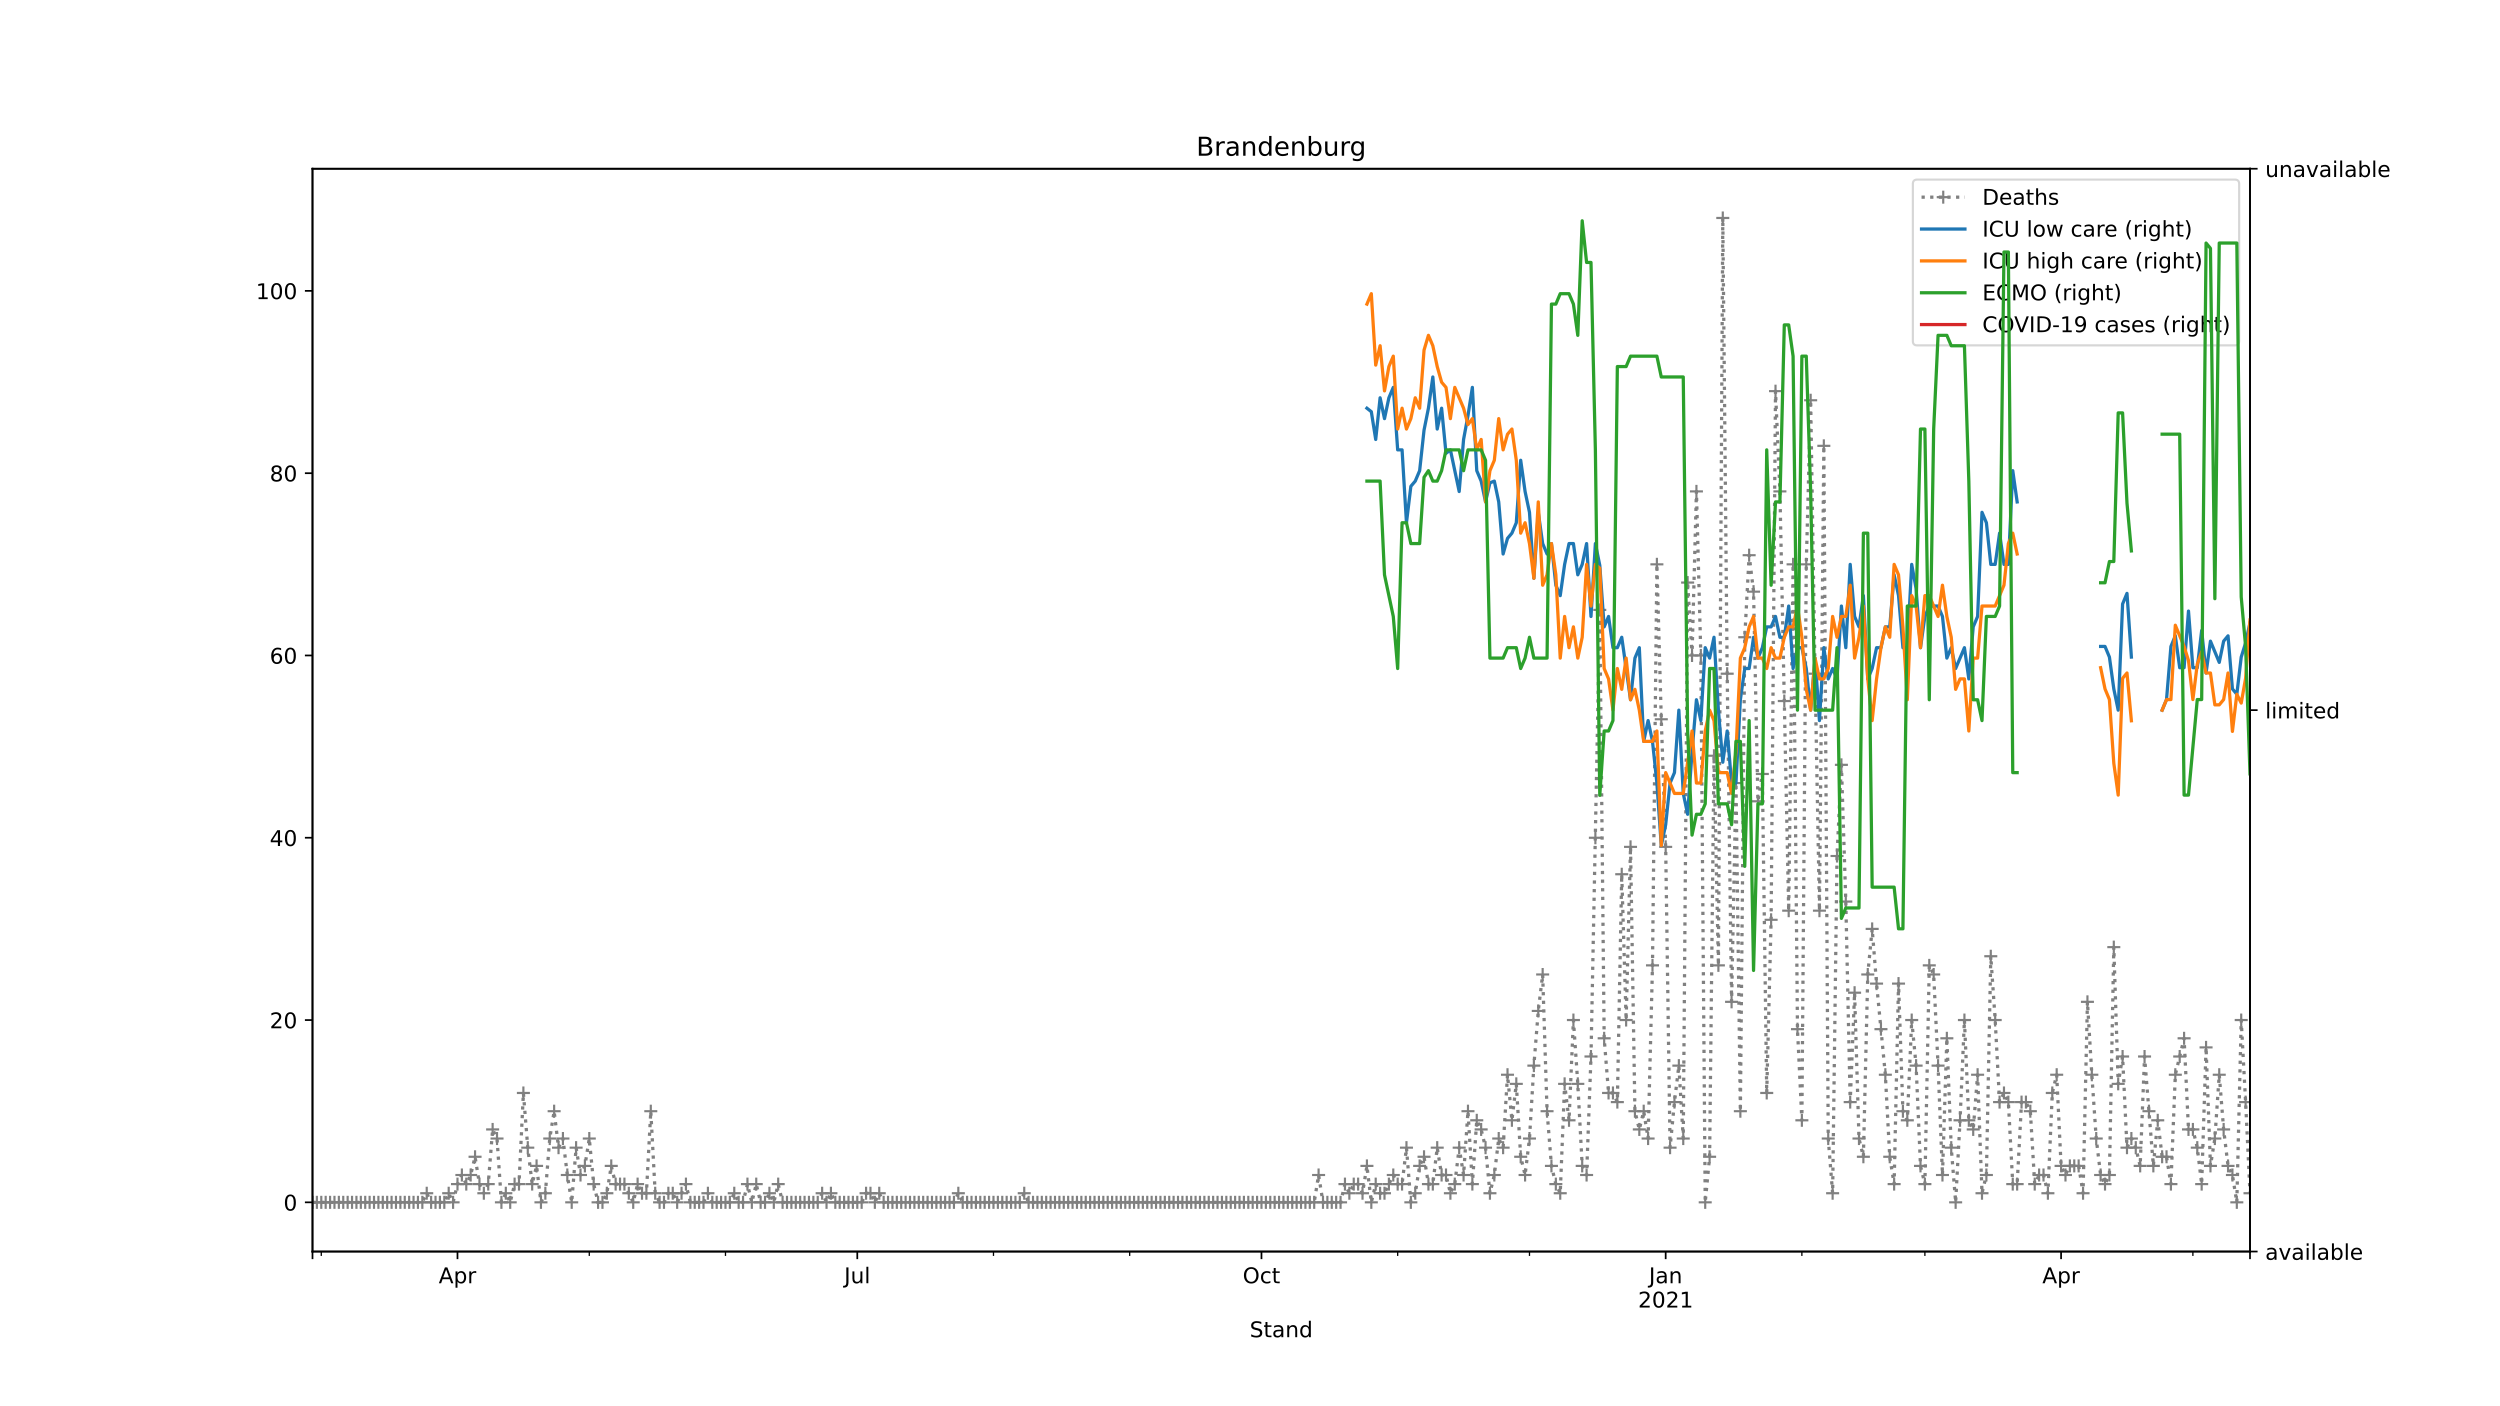 <?xml version="1.0" encoding="utf-8" standalone="no"?>
<!DOCTYPE svg PUBLIC "-//W3C//DTD SVG 1.1//EN"
  "http://www.w3.org/Graphics/SVG/1.1/DTD/svg11.dtd">
<!-- Created with matplotlib (https://matplotlib.org/) -->
<svg height="648pt" version="1.1" viewBox="0 0 1152 648" width="1152pt" xmlns="http://www.w3.org/2000/svg" xmlns:xlink="http://www.w3.org/1999/xlink">
 <defs>
  <style type="text/css">
*{stroke-linecap:butt;stroke-linejoin:round;}
  </style>
 </defs>
 <g id="figure_1">
  <g id="patch_1">
   <path d="M 0 648 
L 1152 648 
L 1152 0 
L 0 0 
z
" style="fill:#ffffff;"/>
  </g>
  <g id="axes_1">
   <g id="patch_2">
    <path d="M 144 576.72 
L 1036.8 576.72 
L 1036.8 77.76 
L 144 77.76 
z
" style="fill:#ffffff;"/>
   </g>
   <g id="matplotlib.axis_1">
    <g id="xtick_1">
     <g id="line2d_1">
      <defs>
       <path d="M 0 0 
L 0 3.5 
" id="m6871e84bc0" style="stroke:#000000;stroke-width:0.8;"/>
      </defs>
      <g>
       <use style="stroke:#000000;stroke-width:0.8;" x="144" xlink:href="#m6871e84bc0" y="576.72"/>
      </g>
     </g>
    </g>
    <g id="xtick_2">
     <g id="line2d_2">
      <g>
       <use style="stroke:#000000;stroke-width:0.8;" x="210.808" xlink:href="#m6871e84bc0" y="576.72"/>
      </g>
     </g>
     <g id="text_1">
      <!-- Apr -->
      <defs>
       <path d="M 34.188 63.188 
L 20.797 26.906 
L 47.609 26.906 
z
M 28.609 72.906 
L 39.797 72.906 
L 67.578 0 
L 57.328 0 
L 50.688 18.703 
L 17.828 18.703 
L 11.188 0 
L 0.781 0 
z
" id="DejaVuSans-65"/>
       <path d="M 18.109 8.203 
L 18.109 -20.797 
L 9.078 -20.797 
L 9.078 54.688 
L 18.109 54.688 
L 18.109 46.391 
Q 20.953 51.266 25.266 53.625 
Q 29.594 56 35.594 56 
Q 45.562 56 51.781 48.094 
Q 58.016 40.188 58.016 27.297 
Q 58.016 14.406 51.781 6.484 
Q 45.562 -1.422 35.594 -1.422 
Q 29.594 -1.422 25.266 0.953 
Q 20.953 3.328 18.109 8.203 
z
M 48.688 27.297 
Q 48.688 37.203 44.609 42.844 
Q 40.531 48.484 33.406 48.484 
Q 26.266 48.484 22.188 42.844 
Q 18.109 37.203 18.109 27.297 
Q 18.109 17.391 22.188 11.75 
Q 26.266 6.109 33.406 6.109 
Q 40.531 6.109 44.609 11.75 
Q 48.688 17.391 48.688 27.297 
z
" id="DejaVuSans-112"/>
       <path d="M 41.109 46.297 
Q 39.594 47.172 37.812 47.578 
Q 36.031 48 33.891 48 
Q 26.266 48 22.188 43.047 
Q 18.109 38.094 18.109 28.812 
L 18.109 0 
L 9.078 0 
L 9.078 54.688 
L 18.109 54.688 
L 18.109 46.188 
Q 20.953 51.172 25.484 53.578 
Q 30.031 56 36.531 56 
Q 37.453 56 38.578 55.875 
Q 39.703 55.766 41.062 55.516 
z
" id="DejaVuSans-114"/>
      </defs>
      <g transform="translate(202.158 591.318)scale(0.1 -0.1)">
       <use xlink:href="#DejaVuSans-65"/>
       <use x="68.408" xlink:href="#DejaVuSans-112"/>
       <use x="131.885" xlink:href="#DejaVuSans-114"/>
      </g>
     </g>
    </g>
    <g id="xtick_3">
     <g id="line2d_3">
      <g>
       <use style="stroke:#000000;stroke-width:0.8;" x="395.037" xlink:href="#m6871e84bc0" y="576.72"/>
      </g>
     </g>
     <g id="text_2">
      <!-- Jul -->
      <defs>
       <path d="M 9.812 72.906 
L 19.672 72.906 
L 19.672 5.078 
Q 19.672 -8.109 14.672 -14.062 
Q 9.672 -20.016 -1.422 -20.016 
L -5.172 -20.016 
L -5.172 -11.719 
L -2.094 -11.719 
Q 4.438 -11.719 7.125 -8.047 
Q 9.812 -4.391 9.812 5.078 
z
" id="DejaVuSans-74"/>
       <path d="M 8.5 21.578 
L 8.5 54.688 
L 17.484 54.688 
L 17.484 21.922 
Q 17.484 14.156 20.5 10.266 
Q 23.531 6.391 29.594 6.391 
Q 36.859 6.391 41.078 11.031 
Q 45.312 15.672 45.312 23.688 
L 45.312 54.688 
L 54.297 54.688 
L 54.297 0 
L 45.312 0 
L 45.312 8.406 
Q 42.047 3.422 37.719 1 
Q 33.406 -1.422 27.688 -1.422 
Q 18.266 -1.422 13.375 4.438 
Q 8.5 10.297 8.5 21.578 
z
M 31.109 56 
z
" id="DejaVuSans-117"/>
       <path d="M 9.422 75.984 
L 18.406 75.984 
L 18.406 0 
L 9.422 0 
z
" id="DejaVuSans-108"/>
      </defs>
      <g transform="translate(389.004 591.318)scale(0.1 -0.1)">
       <use xlink:href="#DejaVuSans-74"/>
       <use x="29.492" xlink:href="#DejaVuSans-117"/>
       <use x="92.871" xlink:href="#DejaVuSans-108"/>
      </g>
     </g>
    </g>
    <g id="xtick_4">
     <g id="line2d_4">
      <g>
       <use style="stroke:#000000;stroke-width:0.8;" x="581.29" xlink:href="#m6871e84bc0" y="576.72"/>
      </g>
     </g>
     <g id="text_3">
      <!-- Oct -->
      <defs>
       <path d="M 39.406 66.219 
Q 28.656 66.219 22.328 58.203 
Q 16.016 50.203 16.016 36.375 
Q 16.016 22.609 22.328 14.594 
Q 28.656 6.594 39.406 6.594 
Q 50.141 6.594 56.422 14.594 
Q 62.703 22.609 62.703 36.375 
Q 62.703 50.203 56.422 58.203 
Q 50.141 66.219 39.406 66.219 
z
M 39.406 74.219 
Q 54.734 74.219 63.906 63.938 
Q 73.094 53.656 73.094 36.375 
Q 73.094 19.141 63.906 8.859 
Q 54.734 -1.422 39.406 -1.422 
Q 24.031 -1.422 14.812 8.828 
Q 5.609 19.094 5.609 36.375 
Q 5.609 53.656 14.812 63.938 
Q 24.031 74.219 39.406 74.219 
z
" id="DejaVuSans-79"/>
       <path d="M 48.781 52.594 
L 48.781 44.188 
Q 44.969 46.297 41.141 47.344 
Q 37.312 48.391 33.406 48.391 
Q 24.656 48.391 19.812 42.844 
Q 14.984 37.312 14.984 27.297 
Q 14.984 17.281 19.812 11.734 
Q 24.656 6.203 33.406 6.203 
Q 37.312 6.203 41.141 7.25 
Q 44.969 8.297 48.781 10.406 
L 48.781 2.094 
Q 45.016 0.344 40.984 -0.531 
Q 36.969 -1.422 32.422 -1.422 
Q 20.062 -1.422 12.781 6.344 
Q 5.516 14.109 5.516 27.297 
Q 5.516 40.672 12.859 48.328 
Q 20.219 56 33.016 56 
Q 37.156 56 41.109 55.141 
Q 45.062 54.297 48.781 52.594 
z
" id="DejaVuSans-99"/>
       <path d="M 18.312 70.219 
L 18.312 54.688 
L 36.812 54.688 
L 36.812 47.703 
L 18.312 47.703 
L 18.312 18.016 
Q 18.312 11.328 20.141 9.422 
Q 21.969 7.516 27.594 7.516 
L 36.812 7.516 
L 36.812 0 
L 27.594 0 
Q 17.188 0 13.234 3.875 
Q 9.281 7.766 9.281 18.016 
L 9.281 47.703 
L 2.688 47.703 
L 2.688 54.688 
L 9.281 54.688 
L 9.281 70.219 
z
" id="DejaVuSans-116"/>
      </defs>
      <g transform="translate(572.644 591.318)scale(0.1 -0.1)">
       <use xlink:href="#DejaVuSans-79"/>
       <use x="78.711" xlink:href="#DejaVuSans-99"/>
       <use x="133.691" xlink:href="#DejaVuSans-116"/>
      </g>
     </g>
    </g>
    <g id="xtick_5">
     <g id="line2d_5">
      <g>
       <use style="stroke:#000000;stroke-width:0.8;" x="767.543" xlink:href="#m6871e84bc0" y="576.72"/>
      </g>
     </g>
     <g id="text_4">
      <!-- Jan -->
      <defs>
       <path d="M 34.281 27.484 
Q 23.391 27.484 19.188 25 
Q 14.984 22.516 14.984 16.5 
Q 14.984 11.719 18.141 8.906 
Q 21.297 6.109 26.703 6.109 
Q 34.188 6.109 38.703 11.406 
Q 43.219 16.703 43.219 25.484 
L 43.219 27.484 
z
M 52.203 31.203 
L 52.203 0 
L 43.219 0 
L 43.219 8.297 
Q 40.141 3.328 35.547 0.953 
Q 30.953 -1.422 24.312 -1.422 
Q 15.922 -1.422 10.953 3.297 
Q 6 8.016 6 15.922 
Q 6 25.141 12.172 29.828 
Q 18.359 34.516 30.609 34.516 
L 43.219 34.516 
L 43.219 35.406 
Q 43.219 41.609 39.141 45 
Q 35.062 48.391 27.688 48.391 
Q 23 48.391 18.547 47.266 
Q 14.109 46.141 10.016 43.891 
L 10.016 52.203 
Q 14.938 54.109 19.578 55.047 
Q 24.219 56 28.609 56 
Q 40.484 56 46.344 49.844 
Q 52.203 43.703 52.203 31.203 
z
" id="DejaVuSans-97"/>
       <path d="M 54.891 33.016 
L 54.891 0 
L 45.906 0 
L 45.906 32.719 
Q 45.906 40.484 42.875 44.328 
Q 39.844 48.188 33.797 48.188 
Q 26.516 48.188 22.312 43.547 
Q 18.109 38.922 18.109 30.906 
L 18.109 0 
L 9.078 0 
L 9.078 54.688 
L 18.109 54.688 
L 18.109 46.188 
Q 21.344 51.125 25.703 53.562 
Q 30.078 56 35.797 56 
Q 45.219 56 50.047 50.172 
Q 54.891 44.344 54.891 33.016 
z
" id="DejaVuSans-110"/>
      </defs>
      <g transform="translate(759.835 591.318)scale(0.1 -0.1)">
       <use xlink:href="#DejaVuSans-74"/>
       <use x="29.492" xlink:href="#DejaVuSans-97"/>
       <use x="90.771" xlink:href="#DejaVuSans-110"/>
      </g>
      <!-- 2021 -->
      <defs>
       <path d="M 19.188 8.297 
L 53.609 8.297 
L 53.609 0 
L 7.328 0 
L 7.328 8.297 
Q 12.938 14.109 22.625 23.891 
Q 32.328 33.688 34.812 36.531 
Q 39.547 41.844 41.422 45.531 
Q 43.312 49.219 43.312 52.781 
Q 43.312 58.594 39.234 62.25 
Q 35.156 65.922 28.609 65.922 
Q 23.969 65.922 18.812 64.312 
Q 13.672 62.703 7.812 59.422 
L 7.812 69.391 
Q 13.766 71.781 18.938 73 
Q 24.125 74.219 28.422 74.219 
Q 39.75 74.219 46.484 68.547 
Q 53.219 62.891 53.219 53.422 
Q 53.219 48.922 51.531 44.891 
Q 49.859 40.875 45.406 35.406 
Q 44.188 33.984 37.641 27.219 
Q 31.109 20.453 19.188 8.297 
z
" id="DejaVuSans-50"/>
       <path d="M 31.781 66.406 
Q 24.172 66.406 20.328 58.906 
Q 16.5 51.422 16.5 36.375 
Q 16.5 21.391 20.328 13.891 
Q 24.172 6.391 31.781 6.391 
Q 39.453 6.391 43.281 13.891 
Q 47.125 21.391 47.125 36.375 
Q 47.125 51.422 43.281 58.906 
Q 39.453 66.406 31.781 66.406 
z
M 31.781 74.219 
Q 44.047 74.219 50.516 64.516 
Q 56.984 54.828 56.984 36.375 
Q 56.984 17.969 50.516 8.266 
Q 44.047 -1.422 31.781 -1.422 
Q 19.531 -1.422 13.062 8.266 
Q 6.594 17.969 6.594 36.375 
Q 6.594 54.828 13.062 64.516 
Q 19.531 74.219 31.781 74.219 
z
" id="DejaVuSans-48"/>
       <path d="M 12.406 8.297 
L 28.516 8.297 
L 28.516 63.922 
L 10.984 60.406 
L 10.984 69.391 
L 28.422 72.906 
L 38.281 72.906 
L 38.281 8.297 
L 54.391 8.297 
L 54.391 0 
L 12.406 0 
z
" id="DejaVuSans-49"/>
      </defs>
      <g transform="translate(754.818 602.516)scale(0.1 -0.1)">
       <use xlink:href="#DejaVuSans-50"/>
       <use x="63.623" xlink:href="#DejaVuSans-48"/>
       <use x="127.246" xlink:href="#DejaVuSans-50"/>
       <use x="190.869" xlink:href="#DejaVuSans-49"/>
      </g>
     </g>
    </g>
    <g id="xtick_6">
     <g id="line2d_6">
      <g>
       <use style="stroke:#000000;stroke-width:0.8;" x="949.747" xlink:href="#m6871e84bc0" y="576.72"/>
      </g>
     </g>
     <g id="text_5">
      <!-- Apr -->
      <g transform="translate(941.097 591.318)scale(0.1 -0.1)">
       <use xlink:href="#DejaVuSans-65"/>
       <use x="68.408" xlink:href="#DejaVuSans-112"/>
       <use x="131.885" xlink:href="#DejaVuSans-114"/>
      </g>
     </g>
    </g>
    <g id="xtick_7">
     <g id="line2d_7">
      <g>
       <use style="stroke:#000000;stroke-width:0.8;" x="1036.8" xlink:href="#m6871e84bc0" y="576.72"/>
      </g>
     </g>
    </g>
    <g id="xtick_8">
     <g id="line2d_8">
      <defs>
       <path d="M 0 0 
L 0 2 
" id="mf43ab90fd6" style="stroke:#000000;stroke-width:0.6;"/>
      </defs>
      <g>
       <use style="stroke:#000000;stroke-width:0.6;" x="148.049" xlink:href="#mf43ab90fd6" y="576.72"/>
      </g>
     </g>
    </g>
    <g id="xtick_9">
     <g id="line2d_9">
      <g>
       <use style="stroke:#000000;stroke-width:0.6;" x="271.543" xlink:href="#mf43ab90fd6" y="576.72"/>
      </g>
     </g>
    </g>
    <g id="xtick_10">
     <g id="line2d_10">
      <g>
       <use style="stroke:#000000;stroke-width:0.6;" x="334.302" xlink:href="#mf43ab90fd6" y="576.72"/>
      </g>
     </g>
    </g>
    <g id="xtick_11">
     <g id="line2d_11">
      <g>
       <use style="stroke:#000000;stroke-width:0.6;" x="457.796" xlink:href="#mf43ab90fd6" y="576.72"/>
      </g>
     </g>
    </g>
    <g id="xtick_12">
     <g id="line2d_12">
      <g>
       <use style="stroke:#000000;stroke-width:0.6;" x="520.555" xlink:href="#mf43ab90fd6" y="576.72"/>
      </g>
     </g>
    </g>
    <g id="xtick_13">
     <g id="line2d_13">
      <g>
       <use style="stroke:#000000;stroke-width:0.6;" x="644.049" xlink:href="#mf43ab90fd6" y="576.72"/>
      </g>
     </g>
    </g>
    <g id="xtick_14">
     <g id="line2d_14">
      <g>
       <use style="stroke:#000000;stroke-width:0.6;" x="704.784" xlink:href="#mf43ab90fd6" y="576.72"/>
      </g>
     </g>
    </g>
    <g id="xtick_15">
     <g id="line2d_15">
      <g>
       <use style="stroke:#000000;stroke-width:0.6;" x="830.302" xlink:href="#mf43ab90fd6" y="576.72"/>
      </g>
     </g>
    </g>
    <g id="xtick_16">
     <g id="line2d_16">
      <g>
       <use style="stroke:#000000;stroke-width:0.6;" x="886.988" xlink:href="#mf43ab90fd6" y="576.72"/>
      </g>
     </g>
    </g>
    <g id="xtick_17">
     <g id="line2d_17">
      <g>
       <use style="stroke:#000000;stroke-width:0.6;" x="1010.482" xlink:href="#mf43ab90fd6" y="576.72"/>
      </g>
     </g>
    </g>
    <g id="text_6">
     <!-- Stand -->
     <defs>
      <path d="M 53.516 70.516 
L 53.516 60.891 
Q 47.906 63.578 42.922 64.891 
Q 37.938 66.219 33.297 66.219 
Q 25.25 66.219 20.875 63.094 
Q 16.5 59.969 16.5 54.203 
Q 16.5 49.359 19.406 46.891 
Q 22.312 44.438 30.422 42.922 
L 36.375 41.703 
Q 47.406 39.594 52.656 34.297 
Q 57.906 29 57.906 20.125 
Q 57.906 9.516 50.797 4.047 
Q 43.703 -1.422 29.984 -1.422 
Q 24.812 -1.422 18.969 -0.25 
Q 13.141 0.922 6.891 3.219 
L 6.891 13.375 
Q 12.891 10.016 18.656 8.297 
Q 24.422 6.594 29.984 6.594 
Q 38.422 6.594 43.016 9.906 
Q 47.609 13.234 47.609 19.391 
Q 47.609 24.75 44.312 27.781 
Q 41.016 30.812 33.5 32.328 
L 27.484 33.5 
Q 16.453 35.688 11.516 40.375 
Q 6.594 45.062 6.594 53.422 
Q 6.594 63.094 13.406 68.656 
Q 20.219 74.219 32.172 74.219 
Q 37.312 74.219 42.625 73.281 
Q 47.953 72.359 53.516 70.516 
z
" id="DejaVuSans-83"/>
      <path d="M 45.406 46.391 
L 45.406 75.984 
L 54.391 75.984 
L 54.391 0 
L 45.406 0 
L 45.406 8.203 
Q 42.578 3.328 38.25 0.953 
Q 33.938 -1.422 27.875 -1.422 
Q 17.969 -1.422 11.734 6.484 
Q 5.516 14.406 5.516 27.297 
Q 5.516 40.188 11.734 48.094 
Q 17.969 56 27.875 56 
Q 33.938 56 38.25 53.625 
Q 42.578 51.266 45.406 46.391 
z
M 14.797 27.297 
Q 14.797 17.391 18.875 11.75 
Q 22.953 6.109 30.078 6.109 
Q 37.203 6.109 41.297 11.75 
Q 45.406 17.391 45.406 27.297 
Q 45.406 37.203 41.297 42.844 
Q 37.203 48.484 30.078 48.484 
Q 22.953 48.484 18.875 42.844 
Q 14.797 37.203 14.797 27.297 
z
" id="DejaVuSans-100"/>
     </defs>
     <g transform="translate(575.859 616.194)scale(0.1 -0.1)">
      <use xlink:href="#DejaVuSans-83"/>
      <use x="63.477" xlink:href="#DejaVuSans-116"/>
      <use x="102.686" xlink:href="#DejaVuSans-97"/>
      <use x="163.965" xlink:href="#DejaVuSans-110"/>
      <use x="227.344" xlink:href="#DejaVuSans-100"/>
     </g>
    </g>
   </g>
   <g id="matplotlib.axis_2">
    <g id="ytick_1">
     <g id="line2d_18">
      <defs>
       <path d="M 0 0 
L -3.5 0 
" id="m94f026cc51" style="stroke:#000000;stroke-width:0.8;"/>
      </defs>
      <g>
       <use style="stroke:#000000;stroke-width:0.8;" x="144" xlink:href="#m94f026cc51" y="554.04"/>
      </g>
     </g>
     <g id="text_7">
      <!-- 0 -->
      <g transform="translate(130.637 557.839)scale(0.1 -0.1)">
       <use xlink:href="#DejaVuSans-48"/>
      </g>
     </g>
    </g>
    <g id="ytick_2">
     <g id="line2d_19">
      <g>
       <use style="stroke:#000000;stroke-width:0.8;" x="144" xlink:href="#m94f026cc51" y="470.04"/>
      </g>
     </g>
     <g id="text_8">
      <!-- 20 -->
      <g transform="translate(124.275 473.839)scale(0.1 -0.1)">
       <use xlink:href="#DejaVuSans-50"/>
       <use x="63.623" xlink:href="#DejaVuSans-48"/>
      </g>
     </g>
    </g>
    <g id="ytick_3">
     <g id="line2d_20">
      <g>
       <use style="stroke:#000000;stroke-width:0.8;" x="144" xlink:href="#m94f026cc51" y="386.04"/>
      </g>
     </g>
     <g id="text_9">
      <!-- 40 -->
      <defs>
       <path d="M 37.797 64.312 
L 12.891 25.391 
L 37.797 25.391 
z
M 35.203 72.906 
L 47.609 72.906 
L 47.609 25.391 
L 58.016 25.391 
L 58.016 17.188 
L 47.609 17.188 
L 47.609 0 
L 37.797 0 
L 37.797 17.188 
L 4.891 17.188 
L 4.891 26.703 
z
" id="DejaVuSans-52"/>
      </defs>
      <g transform="translate(124.275 389.839)scale(0.1 -0.1)">
       <use xlink:href="#DejaVuSans-52"/>
       <use x="63.623" xlink:href="#DejaVuSans-48"/>
      </g>
     </g>
    </g>
    <g id="ytick_4">
     <g id="line2d_21">
      <g>
       <use style="stroke:#000000;stroke-width:0.8;" x="144" xlink:href="#m94f026cc51" y="302.04"/>
      </g>
     </g>
     <g id="text_10">
      <!-- 60 -->
      <defs>
       <path d="M 33.016 40.375 
Q 26.375 40.375 22.484 35.828 
Q 18.609 31.297 18.609 23.391 
Q 18.609 15.531 22.484 10.953 
Q 26.375 6.391 33.016 6.391 
Q 39.656 6.391 43.531 10.953 
Q 47.406 15.531 47.406 23.391 
Q 47.406 31.297 43.531 35.828 
Q 39.656 40.375 33.016 40.375 
z
M 52.594 71.297 
L 52.594 62.312 
Q 48.875 64.062 45.094 64.984 
Q 41.312 65.922 37.594 65.922 
Q 27.828 65.922 22.672 59.328 
Q 17.531 52.734 16.797 39.406 
Q 19.672 43.656 24.016 45.922 
Q 28.375 48.188 33.594 48.188 
Q 44.578 48.188 50.953 41.516 
Q 57.328 34.859 57.328 23.391 
Q 57.328 12.156 50.688 5.359 
Q 44.047 -1.422 33.016 -1.422 
Q 20.359 -1.422 13.672 8.266 
Q 6.984 17.969 6.984 36.375 
Q 6.984 53.656 15.188 63.938 
Q 23.391 74.219 37.203 74.219 
Q 40.922 74.219 44.703 73.484 
Q 48.484 72.75 52.594 71.297 
z
" id="DejaVuSans-54"/>
      </defs>
      <g transform="translate(124.275 305.839)scale(0.1 -0.1)">
       <use xlink:href="#DejaVuSans-54"/>
       <use x="63.623" xlink:href="#DejaVuSans-48"/>
      </g>
     </g>
    </g>
    <g id="ytick_5">
     <g id="line2d_22">
      <g>
       <use style="stroke:#000000;stroke-width:0.8;" x="144" xlink:href="#m94f026cc51" y="218.04"/>
      </g>
     </g>
     <g id="text_11">
      <!-- 80 -->
      <defs>
       <path d="M 31.781 34.625 
Q 24.75 34.625 20.719 30.859 
Q 16.703 27.094 16.703 20.516 
Q 16.703 13.922 20.719 10.156 
Q 24.75 6.391 31.781 6.391 
Q 38.812 6.391 42.859 10.172 
Q 46.922 13.969 46.922 20.516 
Q 46.922 27.094 42.891 30.859 
Q 38.875 34.625 31.781 34.625 
z
M 21.922 38.812 
Q 15.578 40.375 12.031 44.719 
Q 8.5 49.078 8.5 55.328 
Q 8.5 64.062 14.719 69.141 
Q 20.953 74.219 31.781 74.219 
Q 42.672 74.219 48.875 69.141 
Q 55.078 64.062 55.078 55.328 
Q 55.078 49.078 51.531 44.719 
Q 48 40.375 41.703 38.812 
Q 48.828 37.156 52.797 32.312 
Q 56.781 27.484 56.781 20.516 
Q 56.781 9.906 50.312 4.234 
Q 43.844 -1.422 31.781 -1.422 
Q 19.734 -1.422 13.25 4.234 
Q 6.781 9.906 6.781 20.516 
Q 6.781 27.484 10.781 32.312 
Q 14.797 37.156 21.922 38.812 
z
M 18.312 54.391 
Q 18.312 48.734 21.844 45.562 
Q 25.391 42.391 31.781 42.391 
Q 38.141 42.391 41.719 45.562 
Q 45.312 48.734 45.312 54.391 
Q 45.312 60.062 41.719 63.234 
Q 38.141 66.406 31.781 66.406 
Q 25.391 66.406 21.844 63.234 
Q 18.312 60.062 18.312 54.391 
z
" id="DejaVuSans-56"/>
      </defs>
      <g transform="translate(124.275 221.839)scale(0.1 -0.1)">
       <use xlink:href="#DejaVuSans-56"/>
       <use x="63.623" xlink:href="#DejaVuSans-48"/>
      </g>
     </g>
    </g>
    <g id="ytick_6">
     <g id="line2d_23">
      <g>
       <use style="stroke:#000000;stroke-width:0.8;" x="144" xlink:href="#m94f026cc51" y="134.04"/>
      </g>
     </g>
     <g id="text_12">
      <!-- 100 -->
      <g transform="translate(117.912 137.839)scale(0.1 -0.1)">
       <use xlink:href="#DejaVuSans-49"/>
       <use x="63.623" xlink:href="#DejaVuSans-48"/>
       <use x="127.246" xlink:href="#DejaVuSans-48"/>
      </g>
     </g>
    </g>
   </g>
   <g id="line2d_24">
    <path clip-path="url(#p1dc0744c72)" d="M 144 554.04 
L 194.612 554.04 
L 196.637 549.84 
L 198.661 554.04 
L 204.735 554.04 
L 206.759 549.84 
L 208.784 554.04 
L 210.808 545.64 
L 212.833 541.44 
L 214.857 545.64 
L 216.882 541.44 
L 218.906 533.04 
L 220.931 545.64 
L 222.955 549.84 
L 224.98 545.64 
L 227.004 520.44 
L 229.029 524.64 
L 231.053 554.04 
L 233.078 549.84 
L 235.102 554.04 
L 237.127 545.64 
L 239.151 545.64 
L 241.176 503.64 
L 243.2 528.84 
L 245.224 545.64 
L 247.249 537.24 
L 249.273 554.04 
L 251.298 549.84 
L 253.322 524.64 
L 255.347 512.04 
L 257.371 528.84 
L 259.396 524.64 
L 261.42 541.44 
L 263.445 554.04 
L 265.469 528.84 
L 267.494 541.44 
L 269.518 537.24 
L 271.543 524.64 
L 273.567 545.64 
L 275.592 554.04 
L 277.616 554.04 
L 279.641 549.84 
L 281.665 537.24 
L 283.69 545.64 
L 287.739 545.64 
L 291.788 554.04 
L 293.812 545.64 
L 295.837 549.84 
L 297.861 549.84 
L 299.886 512.04 
L 301.91 549.84 
L 303.935 554.04 
L 305.959 554.04 
L 307.984 549.84 
L 310.008 549.84 
L 312.033 554.04 
L 316.082 545.64 
L 318.106 554.04 
L 324.18 554.04 
L 326.204 549.84 
L 328.229 554.04 
L 336.327 554.04 
L 338.351 549.84 
L 340.376 554.04 
L 342.4 554.04 
L 344.424 545.64 
L 346.449 554.04 
L 348.473 545.64 
L 350.498 554.04 
L 352.522 554.04 
L 354.547 549.84 
L 356.571 554.04 
L 358.596 545.64 
L 360.62 554.04 
L 376.816 554.04 
L 378.841 549.84 
L 380.865 554.04 
L 382.89 549.84 
L 384.914 554.04 
L 397.061 554.04 
L 399.086 549.84 
L 401.11 549.84 
L 403.135 554.04 
L 405.159 549.84 
L 407.184 554.04 
L 439.576 554.04 
L 441.6 549.84 
L 443.624 554.04 
L 469.943 554.04 
L 471.967 549.84 
L 473.992 554.04 
L 605.584 554.04 
L 607.608 541.44 
L 609.633 554.04 
L 617.731 554.04 
L 619.755 545.64 
L 621.78 549.84 
L 623.804 545.64 
L 625.829 545.64 
L 627.853 549.84 
L 629.878 537.24 
L 631.902 554.04 
L 633.927 545.64 
L 635.951 549.84 
L 637.976 549.84 
L 642.024 541.44 
L 644.049 545.64 
L 646.073 545.64 
L 648.098 528.84 
L 650.122 554.04 
L 652.147 549.84 
L 654.171 537.24 
L 656.196 533.04 
L 658.22 545.64 
L 660.245 545.64 
L 662.269 528.84 
L 664.294 541.44 
L 666.318 541.44 
L 668.343 549.84 
L 670.367 545.64 
L 672.392 528.84 
L 674.416 541.44 
L 676.441 512.04 
L 678.465 545.64 
L 680.49 516.24 
L 682.514 520.44 
L 684.539 528.84 
L 686.563 549.84 
L 688.588 541.44 
L 690.612 524.64 
L 692.637 528.84 
L 694.661 495.24 
L 696.686 516.24 
L 698.71 499.44 
L 700.735 533.04 
L 702.759 541.44 
L 704.784 524.64 
L 706.808 491.04 
L 708.833 465.84 
L 710.857 449.04 
L 712.882 512.04 
L 714.906 537.24 
L 716.931 545.64 
L 718.955 549.84 
L 720.98 499.44 
L 723.004 516.24 
L 725.029 470.04 
L 727.053 499.44 
L 729.078 537.24 
L 731.102 541.44 
L 733.127 486.84 
L 737.176 281.04 
L 739.2 478.44 
L 741.224 503.64 
L 743.249 503.64 
L 745.273 507.84 
L 747.298 402.84 
L 749.322 470.04 
L 751.347 390.24 
L 753.371 512.04 
L 755.396 520.44 
L 757.42 512.04 
L 759.445 524.64 
L 761.469 444.84 
L 763.494 260.04 
L 765.518 331.44 
L 767.543 390.24 
L 769.567 528.84 
L 771.592 507.84 
L 773.616 491.04 
L 775.641 524.64 
L 777.665 268.44 
L 779.69 302.04 
L 781.714 226.44 
L 783.739 302.04 
L 785.763 554.04 
L 787.788 533.04 
L 789.812 348.24 
L 791.837 444.84 
L 793.861 100.44 
L 795.886 310.44 
L 797.91 461.64 
L 799.935 360.84 
L 801.959 512.04 
L 803.984 293.64 
L 806.008 255.84 
L 808.033 272.64 
L 810.057 369.24 
L 812.082 356.64 
L 814.106 503.64 
L 816.131 423.84 
L 818.155 180.24 
L 820.18 226.44 
L 824.229 419.64 
L 826.253 260.04 
L 828.278 474.24 
L 830.302 516.24 
L 832.327 260.04 
L 834.351 184.44 
L 836.376 310.44 
L 838.4 419.64 
L 840.424 205.44 
L 842.449 524.64 
L 844.473 549.84 
L 846.498 394.44 
L 848.522 352.44 
L 850.547 415.44 
L 852.571 507.84 
L 854.596 457.44 
L 856.62 524.64 
L 858.645 533.04 
L 860.669 449.04 
L 862.694 428.04 
L 864.718 453.24 
L 868.767 495.24 
L 870.792 533.04 
L 872.816 545.64 
L 874.841 453.24 
L 876.865 512.04 
L 878.89 516.24 
L 880.914 470.04 
L 882.939 491.04 
L 884.963 537.24 
L 886.988 545.64 
L 889.012 444.84 
L 891.037 449.04 
L 893.061 491.04 
L 895.086 541.44 
L 897.11 478.44 
L 899.135 528.84 
L 901.159 554.04 
L 903.184 516.24 
L 905.208 470.04 
L 907.233 516.24 
L 909.257 520.44 
L 911.282 495.24 
L 913.306 549.84 
L 915.331 541.44 
L 917.355 440.64 
L 919.38 470.04 
L 921.404 507.84 
L 923.429 503.64 
L 925.453 507.84 
L 927.478 545.64 
L 929.502 545.64 
L 931.527 507.84 
L 933.551 507.84 
L 935.576 512.04 
L 937.6 545.64 
L 939.624 541.44 
L 941.649 541.44 
L 943.673 549.84 
L 945.698 503.64 
L 947.722 495.24 
L 949.747 537.24 
L 951.771 541.44 
L 953.796 537.24 
L 957.845 537.24 
L 959.869 549.84 
L 961.894 461.64 
L 963.918 495.24 
L 965.943 524.64 
L 967.967 541.44 
L 969.992 545.64 
L 972.016 541.44 
L 974.041 436.44 
L 976.065 499.44 
L 978.09 486.84 
L 980.114 528.84 
L 982.139 524.64 
L 984.163 528.84 
L 986.188 537.24 
L 988.212 486.84 
L 992.261 537.24 
L 994.286 516.24 
L 996.31 533.04 
L 998.335 533.04 
L 1000.359 545.64 
L 1002.384 495.24 
L 1006.433 478.44 
L 1008.457 520.44 
L 1010.482 520.44 
L 1012.506 528.84 
L 1014.531 545.64 
L 1016.555 482.64 
L 1018.58 537.24 
L 1020.604 524.64 
L 1022.629 495.24 
L 1024.653 520.44 
L 1026.678 537.24 
L 1028.702 541.44 
L 1030.727 554.04 
L 1032.751 470.04 
L 1034.776 507.84 
L 1036.8 549.84 
L 1036.8 549.84 
" style="fill:none;stroke:#808080;stroke-dasharray:1.5,2.475;stroke-dashoffset:0;stroke-width:1.5;"/>
    <defs>
     <path d="M -3 0 
L 3 0 
M 0 3 
L 0 -3 
" id="m7356d2754e" style="stroke:#808080;"/>
    </defs>
    <g clip-path="url(#p1dc0744c72)">
     <use style="fill:#808080;stroke:#808080;" x="144" xlink:href="#m7356d2754e" y="554.04"/>
     <use style="fill:#808080;stroke:#808080;" x="146.024" xlink:href="#m7356d2754e" y="554.04"/>
     <use style="fill:#808080;stroke:#808080;" x="148.049" xlink:href="#m7356d2754e" y="554.04"/>
     <use style="fill:#808080;stroke:#808080;" x="150.073" xlink:href="#m7356d2754e" y="554.04"/>
     <use style="fill:#808080;stroke:#808080;" x="152.098" xlink:href="#m7356d2754e" y="554.04"/>
     <use style="fill:#808080;stroke:#808080;" x="154.122" xlink:href="#m7356d2754e" y="554.04"/>
     <use style="fill:#808080;stroke:#808080;" x="156.147" xlink:href="#m7356d2754e" y="554.04"/>
     <use style="fill:#808080;stroke:#808080;" x="158.171" xlink:href="#m7356d2754e" y="554.04"/>
     <use style="fill:#808080;stroke:#808080;" x="160.196" xlink:href="#m7356d2754e" y="554.04"/>
     <use style="fill:#808080;stroke:#808080;" x="162.22" xlink:href="#m7356d2754e" y="554.04"/>
     <use style="fill:#808080;stroke:#808080;" x="164.245" xlink:href="#m7356d2754e" y="554.04"/>
     <use style="fill:#808080;stroke:#808080;" x="166.269" xlink:href="#m7356d2754e" y="554.04"/>
     <use style="fill:#808080;stroke:#808080;" x="168.294" xlink:href="#m7356d2754e" y="554.04"/>
     <use style="fill:#808080;stroke:#808080;" x="170.318" xlink:href="#m7356d2754e" y="554.04"/>
     <use style="fill:#808080;stroke:#808080;" x="172.343" xlink:href="#m7356d2754e" y="554.04"/>
     <use style="fill:#808080;stroke:#808080;" x="174.367" xlink:href="#m7356d2754e" y="554.04"/>
     <use style="fill:#808080;stroke:#808080;" x="176.392" xlink:href="#m7356d2754e" y="554.04"/>
     <use style="fill:#808080;stroke:#808080;" x="178.416" xlink:href="#m7356d2754e" y="554.04"/>
     <use style="fill:#808080;stroke:#808080;" x="180.441" xlink:href="#m7356d2754e" y="554.04"/>
     <use style="fill:#808080;stroke:#808080;" x="182.465" xlink:href="#m7356d2754e" y="554.04"/>
     <use style="fill:#808080;stroke:#808080;" x="184.49" xlink:href="#m7356d2754e" y="554.04"/>
     <use style="fill:#808080;stroke:#808080;" x="186.514" xlink:href="#m7356d2754e" y="554.04"/>
     <use style="fill:#808080;stroke:#808080;" x="188.539" xlink:href="#m7356d2754e" y="554.04"/>
     <use style="fill:#808080;stroke:#808080;" x="190.563" xlink:href="#m7356d2754e" y="554.04"/>
     <use style="fill:#808080;stroke:#808080;" x="192.588" xlink:href="#m7356d2754e" y="554.04"/>
     <use style="fill:#808080;stroke:#808080;" x="194.612" xlink:href="#m7356d2754e" y="554.04"/>
     <use style="fill:#808080;stroke:#808080;" x="196.637" xlink:href="#m7356d2754e" y="549.84"/>
     <use style="fill:#808080;stroke:#808080;" x="198.661" xlink:href="#m7356d2754e" y="554.04"/>
     <use style="fill:#808080;stroke:#808080;" x="200.686" xlink:href="#m7356d2754e" y="554.04"/>
     <use style="fill:#808080;stroke:#808080;" x="202.71" xlink:href="#m7356d2754e" y="554.04"/>
     <use style="fill:#808080;stroke:#808080;" x="204.735" xlink:href="#m7356d2754e" y="554.04"/>
     <use style="fill:#808080;stroke:#808080;" x="206.759" xlink:href="#m7356d2754e" y="549.84"/>
     <use style="fill:#808080;stroke:#808080;" x="208.784" xlink:href="#m7356d2754e" y="554.04"/>
     <use style="fill:#808080;stroke:#808080;" x="210.808" xlink:href="#m7356d2754e" y="545.64"/>
     <use style="fill:#808080;stroke:#808080;" x="212.833" xlink:href="#m7356d2754e" y="541.44"/>
     <use style="fill:#808080;stroke:#808080;" x="214.857" xlink:href="#m7356d2754e" y="545.64"/>
     <use style="fill:#808080;stroke:#808080;" x="216.882" xlink:href="#m7356d2754e" y="541.44"/>
     <use style="fill:#808080;stroke:#808080;" x="218.906" xlink:href="#m7356d2754e" y="533.04"/>
     <use style="fill:#808080;stroke:#808080;" x="220.931" xlink:href="#m7356d2754e" y="545.64"/>
     <use style="fill:#808080;stroke:#808080;" x="222.955" xlink:href="#m7356d2754e" y="549.84"/>
     <use style="fill:#808080;stroke:#808080;" x="224.98" xlink:href="#m7356d2754e" y="545.64"/>
     <use style="fill:#808080;stroke:#808080;" x="227.004" xlink:href="#m7356d2754e" y="520.44"/>
     <use style="fill:#808080;stroke:#808080;" x="229.029" xlink:href="#m7356d2754e" y="524.64"/>
     <use style="fill:#808080;stroke:#808080;" x="231.053" xlink:href="#m7356d2754e" y="554.04"/>
     <use style="fill:#808080;stroke:#808080;" x="233.078" xlink:href="#m7356d2754e" y="549.84"/>
     <use style="fill:#808080;stroke:#808080;" x="235.102" xlink:href="#m7356d2754e" y="554.04"/>
     <use style="fill:#808080;stroke:#808080;" x="237.127" xlink:href="#m7356d2754e" y="545.64"/>
     <use style="fill:#808080;stroke:#808080;" x="239.151" xlink:href="#m7356d2754e" y="545.64"/>
     <use style="fill:#808080;stroke:#808080;" x="241.176" xlink:href="#m7356d2754e" y="503.64"/>
     <use style="fill:#808080;stroke:#808080;" x="243.2" xlink:href="#m7356d2754e" y="528.84"/>
     <use style="fill:#808080;stroke:#808080;" x="245.224" xlink:href="#m7356d2754e" y="545.64"/>
     <use style="fill:#808080;stroke:#808080;" x="247.249" xlink:href="#m7356d2754e" y="537.24"/>
     <use style="fill:#808080;stroke:#808080;" x="249.273" xlink:href="#m7356d2754e" y="554.04"/>
     <use style="fill:#808080;stroke:#808080;" x="251.298" xlink:href="#m7356d2754e" y="549.84"/>
     <use style="fill:#808080;stroke:#808080;" x="253.322" xlink:href="#m7356d2754e" y="524.64"/>
     <use style="fill:#808080;stroke:#808080;" x="255.347" xlink:href="#m7356d2754e" y="512.04"/>
     <use style="fill:#808080;stroke:#808080;" x="257.371" xlink:href="#m7356d2754e" y="528.84"/>
     <use style="fill:#808080;stroke:#808080;" x="259.396" xlink:href="#m7356d2754e" y="524.64"/>
     <use style="fill:#808080;stroke:#808080;" x="261.42" xlink:href="#m7356d2754e" y="541.44"/>
     <use style="fill:#808080;stroke:#808080;" x="263.445" xlink:href="#m7356d2754e" y="554.04"/>
     <use style="fill:#808080;stroke:#808080;" x="265.469" xlink:href="#m7356d2754e" y="528.84"/>
     <use style="fill:#808080;stroke:#808080;" x="267.494" xlink:href="#m7356d2754e" y="541.44"/>
     <use style="fill:#808080;stroke:#808080;" x="269.518" xlink:href="#m7356d2754e" y="537.24"/>
     <use style="fill:#808080;stroke:#808080;" x="271.543" xlink:href="#m7356d2754e" y="524.64"/>
     <use style="fill:#808080;stroke:#808080;" x="273.567" xlink:href="#m7356d2754e" y="545.64"/>
     <use style="fill:#808080;stroke:#808080;" x="275.592" xlink:href="#m7356d2754e" y="554.04"/>
     <use style="fill:#808080;stroke:#808080;" x="277.616" xlink:href="#m7356d2754e" y="554.04"/>
     <use style="fill:#808080;stroke:#808080;" x="279.641" xlink:href="#m7356d2754e" y="549.84"/>
     <use style="fill:#808080;stroke:#808080;" x="281.665" xlink:href="#m7356d2754e" y="537.24"/>
     <use style="fill:#808080;stroke:#808080;" x="283.69" xlink:href="#m7356d2754e" y="545.64"/>
     <use style="fill:#808080;stroke:#808080;" x="285.714" xlink:href="#m7356d2754e" y="545.64"/>
     <use style="fill:#808080;stroke:#808080;" x="287.739" xlink:href="#m7356d2754e" y="545.64"/>
     <use style="fill:#808080;stroke:#808080;" x="289.763" xlink:href="#m7356d2754e" y="549.84"/>
     <use style="fill:#808080;stroke:#808080;" x="291.788" xlink:href="#m7356d2754e" y="554.04"/>
     <use style="fill:#808080;stroke:#808080;" x="293.812" xlink:href="#m7356d2754e" y="545.64"/>
     <use style="fill:#808080;stroke:#808080;" x="295.837" xlink:href="#m7356d2754e" y="549.84"/>
     <use style="fill:#808080;stroke:#808080;" x="297.861" xlink:href="#m7356d2754e" y="549.84"/>
     <use style="fill:#808080;stroke:#808080;" x="299.886" xlink:href="#m7356d2754e" y="512.04"/>
     <use style="fill:#808080;stroke:#808080;" x="301.91" xlink:href="#m7356d2754e" y="549.84"/>
     <use style="fill:#808080;stroke:#808080;" x="303.935" xlink:href="#m7356d2754e" y="554.04"/>
     <use style="fill:#808080;stroke:#808080;" x="305.959" xlink:href="#m7356d2754e" y="554.04"/>
     <use style="fill:#808080;stroke:#808080;" x="307.984" xlink:href="#m7356d2754e" y="549.84"/>
     <use style="fill:#808080;stroke:#808080;" x="310.008" xlink:href="#m7356d2754e" y="549.84"/>
     <use style="fill:#808080;stroke:#808080;" x="312.033" xlink:href="#m7356d2754e" y="554.04"/>
     <use style="fill:#808080;stroke:#808080;" x="314.057" xlink:href="#m7356d2754e" y="549.84"/>
     <use style="fill:#808080;stroke:#808080;" x="316.082" xlink:href="#m7356d2754e" y="545.64"/>
     <use style="fill:#808080;stroke:#808080;" x="318.106" xlink:href="#m7356d2754e" y="554.04"/>
     <use style="fill:#808080;stroke:#808080;" x="320.131" xlink:href="#m7356d2754e" y="554.04"/>
     <use style="fill:#808080;stroke:#808080;" x="322.155" xlink:href="#m7356d2754e" y="554.04"/>
     <use style="fill:#808080;stroke:#808080;" x="324.18" xlink:href="#m7356d2754e" y="554.04"/>
     <use style="fill:#808080;stroke:#808080;" x="326.204" xlink:href="#m7356d2754e" y="549.84"/>
     <use style="fill:#808080;stroke:#808080;" x="328.229" xlink:href="#m7356d2754e" y="554.04"/>
     <use style="fill:#808080;stroke:#808080;" x="330.253" xlink:href="#m7356d2754e" y="554.04"/>
     <use style="fill:#808080;stroke:#808080;" x="332.278" xlink:href="#m7356d2754e" y="554.04"/>
     <use style="fill:#808080;stroke:#808080;" x="334.302" xlink:href="#m7356d2754e" y="554.04"/>
     <use style="fill:#808080;stroke:#808080;" x="336.327" xlink:href="#m7356d2754e" y="554.04"/>
     <use style="fill:#808080;stroke:#808080;" x="338.351" xlink:href="#m7356d2754e" y="549.84"/>
     <use style="fill:#808080;stroke:#808080;" x="340.376" xlink:href="#m7356d2754e" y="554.04"/>
     <use style="fill:#808080;stroke:#808080;" x="342.4" xlink:href="#m7356d2754e" y="554.04"/>
     <use style="fill:#808080;stroke:#808080;" x="344.424" xlink:href="#m7356d2754e" y="545.64"/>
     <use style="fill:#808080;stroke:#808080;" x="346.449" xlink:href="#m7356d2754e" y="554.04"/>
     <use style="fill:#808080;stroke:#808080;" x="348.473" xlink:href="#m7356d2754e" y="545.64"/>
     <use style="fill:#808080;stroke:#808080;" x="350.498" xlink:href="#m7356d2754e" y="554.04"/>
     <use style="fill:#808080;stroke:#808080;" x="352.522" xlink:href="#m7356d2754e" y="554.04"/>
     <use style="fill:#808080;stroke:#808080;" x="354.547" xlink:href="#m7356d2754e" y="549.84"/>
     <use style="fill:#808080;stroke:#808080;" x="356.571" xlink:href="#m7356d2754e" y="554.04"/>
     <use style="fill:#808080;stroke:#808080;" x="358.596" xlink:href="#m7356d2754e" y="545.64"/>
     <use style="fill:#808080;stroke:#808080;" x="360.62" xlink:href="#m7356d2754e" y="554.04"/>
     <use style="fill:#808080;stroke:#808080;" x="362.645" xlink:href="#m7356d2754e" y="554.04"/>
     <use style="fill:#808080;stroke:#808080;" x="364.669" xlink:href="#m7356d2754e" y="554.04"/>
     <use style="fill:#808080;stroke:#808080;" x="366.694" xlink:href="#m7356d2754e" y="554.04"/>
     <use style="fill:#808080;stroke:#808080;" x="368.718" xlink:href="#m7356d2754e" y="554.04"/>
     <use style="fill:#808080;stroke:#808080;" x="370.743" xlink:href="#m7356d2754e" y="554.04"/>
     <use style="fill:#808080;stroke:#808080;" x="372.767" xlink:href="#m7356d2754e" y="554.04"/>
     <use style="fill:#808080;stroke:#808080;" x="374.792" xlink:href="#m7356d2754e" y="554.04"/>
     <use style="fill:#808080;stroke:#808080;" x="376.816" xlink:href="#m7356d2754e" y="554.04"/>
     <use style="fill:#808080;stroke:#808080;" x="378.841" xlink:href="#m7356d2754e" y="549.84"/>
     <use style="fill:#808080;stroke:#808080;" x="380.865" xlink:href="#m7356d2754e" y="554.04"/>
     <use style="fill:#808080;stroke:#808080;" x="382.89" xlink:href="#m7356d2754e" y="549.84"/>
     <use style="fill:#808080;stroke:#808080;" x="384.914" xlink:href="#m7356d2754e" y="554.04"/>
     <use style="fill:#808080;stroke:#808080;" x="386.939" xlink:href="#m7356d2754e" y="554.04"/>
     <use style="fill:#808080;stroke:#808080;" x="388.963" xlink:href="#m7356d2754e" y="554.04"/>
     <use style="fill:#808080;stroke:#808080;" x="390.988" xlink:href="#m7356d2754e" y="554.04"/>
     <use style="fill:#808080;stroke:#808080;" x="393.012" xlink:href="#m7356d2754e" y="554.04"/>
     <use style="fill:#808080;stroke:#808080;" x="395.037" xlink:href="#m7356d2754e" y="554.04"/>
     <use style="fill:#808080;stroke:#808080;" x="397.061" xlink:href="#m7356d2754e" y="554.04"/>
     <use style="fill:#808080;stroke:#808080;" x="399.086" xlink:href="#m7356d2754e" y="549.84"/>
     <use style="fill:#808080;stroke:#808080;" x="401.11" xlink:href="#m7356d2754e" y="549.84"/>
     <use style="fill:#808080;stroke:#808080;" x="403.135" xlink:href="#m7356d2754e" y="554.04"/>
     <use style="fill:#808080;stroke:#808080;" x="405.159" xlink:href="#m7356d2754e" y="549.84"/>
     <use style="fill:#808080;stroke:#808080;" x="407.184" xlink:href="#m7356d2754e" y="554.04"/>
     <use style="fill:#808080;stroke:#808080;" x="409.208" xlink:href="#m7356d2754e" y="554.04"/>
     <use style="fill:#808080;stroke:#808080;" x="411.233" xlink:href="#m7356d2754e" y="554.04"/>
     <use style="fill:#808080;stroke:#808080;" x="413.257" xlink:href="#m7356d2754e" y="554.04"/>
     <use style="fill:#808080;stroke:#808080;" x="415.282" xlink:href="#m7356d2754e" y="554.04"/>
     <use style="fill:#808080;stroke:#808080;" x="417.306" xlink:href="#m7356d2754e" y="554.04"/>
     <use style="fill:#808080;stroke:#808080;" x="419.331" xlink:href="#m7356d2754e" y="554.04"/>
     <use style="fill:#808080;stroke:#808080;" x="421.355" xlink:href="#m7356d2754e" y="554.04"/>
     <use style="fill:#808080;stroke:#808080;" x="423.38" xlink:href="#m7356d2754e" y="554.04"/>
     <use style="fill:#808080;stroke:#808080;" x="425.404" xlink:href="#m7356d2754e" y="554.04"/>
     <use style="fill:#808080;stroke:#808080;" x="427.429" xlink:href="#m7356d2754e" y="554.04"/>
     <use style="fill:#808080;stroke:#808080;" x="429.453" xlink:href="#m7356d2754e" y="554.04"/>
     <use style="fill:#808080;stroke:#808080;" x="431.478" xlink:href="#m7356d2754e" y="554.04"/>
     <use style="fill:#808080;stroke:#808080;" x="433.502" xlink:href="#m7356d2754e" y="554.04"/>
     <use style="fill:#808080;stroke:#808080;" x="435.527" xlink:href="#m7356d2754e" y="554.04"/>
     <use style="fill:#808080;stroke:#808080;" x="437.551" xlink:href="#m7356d2754e" y="554.04"/>
     <use style="fill:#808080;stroke:#808080;" x="439.576" xlink:href="#m7356d2754e" y="554.04"/>
     <use style="fill:#808080;stroke:#808080;" x="441.6" xlink:href="#m7356d2754e" y="549.84"/>
     <use style="fill:#808080;stroke:#808080;" x="443.624" xlink:href="#m7356d2754e" y="554.04"/>
     <use style="fill:#808080;stroke:#808080;" x="445.649" xlink:href="#m7356d2754e" y="554.04"/>
     <use style="fill:#808080;stroke:#808080;" x="447.673" xlink:href="#m7356d2754e" y="554.04"/>
     <use style="fill:#808080;stroke:#808080;" x="449.698" xlink:href="#m7356d2754e" y="554.04"/>
     <use style="fill:#808080;stroke:#808080;" x="451.722" xlink:href="#m7356d2754e" y="554.04"/>
     <use style="fill:#808080;stroke:#808080;" x="453.747" xlink:href="#m7356d2754e" y="554.04"/>
     <use style="fill:#808080;stroke:#808080;" x="455.771" xlink:href="#m7356d2754e" y="554.04"/>
     <use style="fill:#808080;stroke:#808080;" x="457.796" xlink:href="#m7356d2754e" y="554.04"/>
     <use style="fill:#808080;stroke:#808080;" x="459.82" xlink:href="#m7356d2754e" y="554.04"/>
     <use style="fill:#808080;stroke:#808080;" x="461.845" xlink:href="#m7356d2754e" y="554.04"/>
     <use style="fill:#808080;stroke:#808080;" x="463.869" xlink:href="#m7356d2754e" y="554.04"/>
     <use style="fill:#808080;stroke:#808080;" x="465.894" xlink:href="#m7356d2754e" y="554.04"/>
     <use style="fill:#808080;stroke:#808080;" x="467.918" xlink:href="#m7356d2754e" y="554.04"/>
     <use style="fill:#808080;stroke:#808080;" x="469.943" xlink:href="#m7356d2754e" y="554.04"/>
     <use style="fill:#808080;stroke:#808080;" x="471.967" xlink:href="#m7356d2754e" y="549.84"/>
     <use style="fill:#808080;stroke:#808080;" x="473.992" xlink:href="#m7356d2754e" y="554.04"/>
     <use style="fill:#808080;stroke:#808080;" x="476.016" xlink:href="#m7356d2754e" y="554.04"/>
     <use style="fill:#808080;stroke:#808080;" x="478.041" xlink:href="#m7356d2754e" y="554.04"/>
     <use style="fill:#808080;stroke:#808080;" x="480.065" xlink:href="#m7356d2754e" y="554.04"/>
     <use style="fill:#808080;stroke:#808080;" x="482.09" xlink:href="#m7356d2754e" y="554.04"/>
     <use style="fill:#808080;stroke:#808080;" x="484.114" xlink:href="#m7356d2754e" y="554.04"/>
     <use style="fill:#808080;stroke:#808080;" x="486.139" xlink:href="#m7356d2754e" y="554.04"/>
     <use style="fill:#808080;stroke:#808080;" x="488.163" xlink:href="#m7356d2754e" y="554.04"/>
     <use style="fill:#808080;stroke:#808080;" x="490.188" xlink:href="#m7356d2754e" y="554.04"/>
     <use style="fill:#808080;stroke:#808080;" x="492.212" xlink:href="#m7356d2754e" y="554.04"/>
     <use style="fill:#808080;stroke:#808080;" x="494.237" xlink:href="#m7356d2754e" y="554.04"/>
     <use style="fill:#808080;stroke:#808080;" x="496.261" xlink:href="#m7356d2754e" y="554.04"/>
     <use style="fill:#808080;stroke:#808080;" x="498.286" xlink:href="#m7356d2754e" y="554.04"/>
     <use style="fill:#808080;stroke:#808080;" x="500.31" xlink:href="#m7356d2754e" y="554.04"/>
     <use style="fill:#808080;stroke:#808080;" x="502.335" xlink:href="#m7356d2754e" y="554.04"/>
     <use style="fill:#808080;stroke:#808080;" x="504.359" xlink:href="#m7356d2754e" y="554.04"/>
     <use style="fill:#808080;stroke:#808080;" x="506.384" xlink:href="#m7356d2754e" y="554.04"/>
     <use style="fill:#808080;stroke:#808080;" x="508.408" xlink:href="#m7356d2754e" y="554.04"/>
     <use style="fill:#808080;stroke:#808080;" x="510.433" xlink:href="#m7356d2754e" y="554.04"/>
     <use style="fill:#808080;stroke:#808080;" x="512.457" xlink:href="#m7356d2754e" y="554.04"/>
     <use style="fill:#808080;stroke:#808080;" x="514.482" xlink:href="#m7356d2754e" y="554.04"/>
     <use style="fill:#808080;stroke:#808080;" x="516.506" xlink:href="#m7356d2754e" y="554.04"/>
     <use style="fill:#808080;stroke:#808080;" x="518.531" xlink:href="#m7356d2754e" y="554.04"/>
     <use style="fill:#808080;stroke:#808080;" x="520.555" xlink:href="#m7356d2754e" y="554.04"/>
     <use style="fill:#808080;stroke:#808080;" x="522.58" xlink:href="#m7356d2754e" y="554.04"/>
     <use style="fill:#808080;stroke:#808080;" x="524.604" xlink:href="#m7356d2754e" y="554.04"/>
     <use style="fill:#808080;stroke:#808080;" x="526.629" xlink:href="#m7356d2754e" y="554.04"/>
     <use style="fill:#808080;stroke:#808080;" x="528.653" xlink:href="#m7356d2754e" y="554.04"/>
     <use style="fill:#808080;stroke:#808080;" x="530.678" xlink:href="#m7356d2754e" y="554.04"/>
     <use style="fill:#808080;stroke:#808080;" x="532.702" xlink:href="#m7356d2754e" y="554.04"/>
     <use style="fill:#808080;stroke:#808080;" x="534.727" xlink:href="#m7356d2754e" y="554.04"/>
     <use style="fill:#808080;stroke:#808080;" x="536.751" xlink:href="#m7356d2754e" y="554.04"/>
     <use style="fill:#808080;stroke:#808080;" x="538.776" xlink:href="#m7356d2754e" y="554.04"/>
     <use style="fill:#808080;stroke:#808080;" x="540.8" xlink:href="#m7356d2754e" y="554.04"/>
     <use style="fill:#808080;stroke:#808080;" x="542.824" xlink:href="#m7356d2754e" y="554.04"/>
     <use style="fill:#808080;stroke:#808080;" x="544.849" xlink:href="#m7356d2754e" y="554.04"/>
     <use style="fill:#808080;stroke:#808080;" x="546.873" xlink:href="#m7356d2754e" y="554.04"/>
     <use style="fill:#808080;stroke:#808080;" x="548.898" xlink:href="#m7356d2754e" y="554.04"/>
     <use style="fill:#808080;stroke:#808080;" x="550.922" xlink:href="#m7356d2754e" y="554.04"/>
     <use style="fill:#808080;stroke:#808080;" x="552.947" xlink:href="#m7356d2754e" y="554.04"/>
     <use style="fill:#808080;stroke:#808080;" x="554.971" xlink:href="#m7356d2754e" y="554.04"/>
     <use style="fill:#808080;stroke:#808080;" x="556.996" xlink:href="#m7356d2754e" y="554.04"/>
     <use style="fill:#808080;stroke:#808080;" x="559.02" xlink:href="#m7356d2754e" y="554.04"/>
     <use style="fill:#808080;stroke:#808080;" x="561.045" xlink:href="#m7356d2754e" y="554.04"/>
     <use style="fill:#808080;stroke:#808080;" x="563.069" xlink:href="#m7356d2754e" y="554.04"/>
     <use style="fill:#808080;stroke:#808080;" x="565.094" xlink:href="#m7356d2754e" y="554.04"/>
     <use style="fill:#808080;stroke:#808080;" x="567.118" xlink:href="#m7356d2754e" y="554.04"/>
     <use style="fill:#808080;stroke:#808080;" x="569.143" xlink:href="#m7356d2754e" y="554.04"/>
     <use style="fill:#808080;stroke:#808080;" x="571.167" xlink:href="#m7356d2754e" y="554.04"/>
     <use style="fill:#808080;stroke:#808080;" x="573.192" xlink:href="#m7356d2754e" y="554.04"/>
     <use style="fill:#808080;stroke:#808080;" x="575.216" xlink:href="#m7356d2754e" y="554.04"/>
     <use style="fill:#808080;stroke:#808080;" x="577.241" xlink:href="#m7356d2754e" y="554.04"/>
     <use style="fill:#808080;stroke:#808080;" x="579.265" xlink:href="#m7356d2754e" y="554.04"/>
     <use style="fill:#808080;stroke:#808080;" x="581.29" xlink:href="#m7356d2754e" y="554.04"/>
     <use style="fill:#808080;stroke:#808080;" x="583.314" xlink:href="#m7356d2754e" y="554.04"/>
     <use style="fill:#808080;stroke:#808080;" x="585.339" xlink:href="#m7356d2754e" y="554.04"/>
     <use style="fill:#808080;stroke:#808080;" x="587.363" xlink:href="#m7356d2754e" y="554.04"/>
     <use style="fill:#808080;stroke:#808080;" x="589.388" xlink:href="#m7356d2754e" y="554.04"/>
     <use style="fill:#808080;stroke:#808080;" x="591.412" xlink:href="#m7356d2754e" y="554.04"/>
     <use style="fill:#808080;stroke:#808080;" x="593.437" xlink:href="#m7356d2754e" y="554.04"/>
     <use style="fill:#808080;stroke:#808080;" x="595.461" xlink:href="#m7356d2754e" y="554.04"/>
     <use style="fill:#808080;stroke:#808080;" x="597.486" xlink:href="#m7356d2754e" y="554.04"/>
     <use style="fill:#808080;stroke:#808080;" x="599.51" xlink:href="#m7356d2754e" y="554.04"/>
     <use style="fill:#808080;stroke:#808080;" x="601.535" xlink:href="#m7356d2754e" y="554.04"/>
     <use style="fill:#808080;stroke:#808080;" x="603.559" xlink:href="#m7356d2754e" y="554.04"/>
     <use style="fill:#808080;stroke:#808080;" x="605.584" xlink:href="#m7356d2754e" y="554.04"/>
     <use style="fill:#808080;stroke:#808080;" x="607.608" xlink:href="#m7356d2754e" y="541.44"/>
     <use style="fill:#808080;stroke:#808080;" x="609.633" xlink:href="#m7356d2754e" y="554.04"/>
     <use style="fill:#808080;stroke:#808080;" x="611.657" xlink:href="#m7356d2754e" y="554.04"/>
     <use style="fill:#808080;stroke:#808080;" x="613.682" xlink:href="#m7356d2754e" y="554.04"/>
     <use style="fill:#808080;stroke:#808080;" x="615.706" xlink:href="#m7356d2754e" y="554.04"/>
     <use style="fill:#808080;stroke:#808080;" x="617.731" xlink:href="#m7356d2754e" y="554.04"/>
     <use style="fill:#808080;stroke:#808080;" x="619.755" xlink:href="#m7356d2754e" y="545.64"/>
     <use style="fill:#808080;stroke:#808080;" x="621.78" xlink:href="#m7356d2754e" y="549.84"/>
     <use style="fill:#808080;stroke:#808080;" x="623.804" xlink:href="#m7356d2754e" y="545.64"/>
     <use style="fill:#808080;stroke:#808080;" x="625.829" xlink:href="#m7356d2754e" y="545.64"/>
     <use style="fill:#808080;stroke:#808080;" x="627.853" xlink:href="#m7356d2754e" y="549.84"/>
     <use style="fill:#808080;stroke:#808080;" x="629.878" xlink:href="#m7356d2754e" y="537.24"/>
     <use style="fill:#808080;stroke:#808080;" x="631.902" xlink:href="#m7356d2754e" y="554.04"/>
     <use style="fill:#808080;stroke:#808080;" x="633.927" xlink:href="#m7356d2754e" y="545.64"/>
     <use style="fill:#808080;stroke:#808080;" x="635.951" xlink:href="#m7356d2754e" y="549.84"/>
     <use style="fill:#808080;stroke:#808080;" x="637.976" xlink:href="#m7356d2754e" y="549.84"/>
     <use style="fill:#808080;stroke:#808080;" x="640" xlink:href="#m7356d2754e" y="545.64"/>
     <use style="fill:#808080;stroke:#808080;" x="642.024" xlink:href="#m7356d2754e" y="541.44"/>
     <use style="fill:#808080;stroke:#808080;" x="644.049" xlink:href="#m7356d2754e" y="545.64"/>
     <use style="fill:#808080;stroke:#808080;" x="646.073" xlink:href="#m7356d2754e" y="545.64"/>
     <use style="fill:#808080;stroke:#808080;" x="648.098" xlink:href="#m7356d2754e" y="528.84"/>
     <use style="fill:#808080;stroke:#808080;" x="650.122" xlink:href="#m7356d2754e" y="554.04"/>
     <use style="fill:#808080;stroke:#808080;" x="652.147" xlink:href="#m7356d2754e" y="549.84"/>
     <use style="fill:#808080;stroke:#808080;" x="654.171" xlink:href="#m7356d2754e" y="537.24"/>
     <use style="fill:#808080;stroke:#808080;" x="656.196" xlink:href="#m7356d2754e" y="533.04"/>
     <use style="fill:#808080;stroke:#808080;" x="658.22" xlink:href="#m7356d2754e" y="545.64"/>
     <use style="fill:#808080;stroke:#808080;" x="660.245" xlink:href="#m7356d2754e" y="545.64"/>
     <use style="fill:#808080;stroke:#808080;" x="662.269" xlink:href="#m7356d2754e" y="528.84"/>
     <use style="fill:#808080;stroke:#808080;" x="664.294" xlink:href="#m7356d2754e" y="541.44"/>
     <use style="fill:#808080;stroke:#808080;" x="666.318" xlink:href="#m7356d2754e" y="541.44"/>
     <use style="fill:#808080;stroke:#808080;" x="668.343" xlink:href="#m7356d2754e" y="549.84"/>
     <use style="fill:#808080;stroke:#808080;" x="670.367" xlink:href="#m7356d2754e" y="545.64"/>
     <use style="fill:#808080;stroke:#808080;" x="672.392" xlink:href="#m7356d2754e" y="528.84"/>
     <use style="fill:#808080;stroke:#808080;" x="674.416" xlink:href="#m7356d2754e" y="541.44"/>
     <use style="fill:#808080;stroke:#808080;" x="676.441" xlink:href="#m7356d2754e" y="512.04"/>
     <use style="fill:#808080;stroke:#808080;" x="678.465" xlink:href="#m7356d2754e" y="545.64"/>
     <use style="fill:#808080;stroke:#808080;" x="680.49" xlink:href="#m7356d2754e" y="516.24"/>
     <use style="fill:#808080;stroke:#808080;" x="682.514" xlink:href="#m7356d2754e" y="520.44"/>
     <use style="fill:#808080;stroke:#808080;" x="684.539" xlink:href="#m7356d2754e" y="528.84"/>
     <use style="fill:#808080;stroke:#808080;" x="686.563" xlink:href="#m7356d2754e" y="549.84"/>
     <use style="fill:#808080;stroke:#808080;" x="688.588" xlink:href="#m7356d2754e" y="541.44"/>
     <use style="fill:#808080;stroke:#808080;" x="690.612" xlink:href="#m7356d2754e" y="524.64"/>
     <use style="fill:#808080;stroke:#808080;" x="692.637" xlink:href="#m7356d2754e" y="528.84"/>
     <use style="fill:#808080;stroke:#808080;" x="694.661" xlink:href="#m7356d2754e" y="495.24"/>
     <use style="fill:#808080;stroke:#808080;" x="696.686" xlink:href="#m7356d2754e" y="516.24"/>
     <use style="fill:#808080;stroke:#808080;" x="698.71" xlink:href="#m7356d2754e" y="499.44"/>
     <use style="fill:#808080;stroke:#808080;" x="700.735" xlink:href="#m7356d2754e" y="533.04"/>
     <use style="fill:#808080;stroke:#808080;" x="702.759" xlink:href="#m7356d2754e" y="541.44"/>
     <use style="fill:#808080;stroke:#808080;" x="704.784" xlink:href="#m7356d2754e" y="524.64"/>
     <use style="fill:#808080;stroke:#808080;" x="706.808" xlink:href="#m7356d2754e" y="491.04"/>
     <use style="fill:#808080;stroke:#808080;" x="708.833" xlink:href="#m7356d2754e" y="465.84"/>
     <use style="fill:#808080;stroke:#808080;" x="710.857" xlink:href="#m7356d2754e" y="449.04"/>
     <use style="fill:#808080;stroke:#808080;" x="712.882" xlink:href="#m7356d2754e" y="512.04"/>
     <use style="fill:#808080;stroke:#808080;" x="714.906" xlink:href="#m7356d2754e" y="537.24"/>
     <use style="fill:#808080;stroke:#808080;" x="716.931" xlink:href="#m7356d2754e" y="545.64"/>
     <use style="fill:#808080;stroke:#808080;" x="718.955" xlink:href="#m7356d2754e" y="549.84"/>
     <use style="fill:#808080;stroke:#808080;" x="720.98" xlink:href="#m7356d2754e" y="499.44"/>
     <use style="fill:#808080;stroke:#808080;" x="723.004" xlink:href="#m7356d2754e" y="516.24"/>
     <use style="fill:#808080;stroke:#808080;" x="725.029" xlink:href="#m7356d2754e" y="470.04"/>
     <use style="fill:#808080;stroke:#808080;" x="727.053" xlink:href="#m7356d2754e" y="499.44"/>
     <use style="fill:#808080;stroke:#808080;" x="729.078" xlink:href="#m7356d2754e" y="537.24"/>
     <use style="fill:#808080;stroke:#808080;" x="731.102" xlink:href="#m7356d2754e" y="541.44"/>
     <use style="fill:#808080;stroke:#808080;" x="733.127" xlink:href="#m7356d2754e" y="486.84"/>
     <use style="fill:#808080;stroke:#808080;" x="735.151" xlink:href="#m7356d2754e" y="386.04"/>
     <use style="fill:#808080;stroke:#808080;" x="737.176" xlink:href="#m7356d2754e" y="281.04"/>
     <use style="fill:#808080;stroke:#808080;" x="739.2" xlink:href="#m7356d2754e" y="478.44"/>
     <use style="fill:#808080;stroke:#808080;" x="741.224" xlink:href="#m7356d2754e" y="503.64"/>
     <use style="fill:#808080;stroke:#808080;" x="743.249" xlink:href="#m7356d2754e" y="503.64"/>
     <use style="fill:#808080;stroke:#808080;" x="745.273" xlink:href="#m7356d2754e" y="507.84"/>
     <use style="fill:#808080;stroke:#808080;" x="747.298" xlink:href="#m7356d2754e" y="402.84"/>
     <use style="fill:#808080;stroke:#808080;" x="749.322" xlink:href="#m7356d2754e" y="470.04"/>
     <use style="fill:#808080;stroke:#808080;" x="751.347" xlink:href="#m7356d2754e" y="390.24"/>
     <use style="fill:#808080;stroke:#808080;" x="753.371" xlink:href="#m7356d2754e" y="512.04"/>
     <use style="fill:#808080;stroke:#808080;" x="755.396" xlink:href="#m7356d2754e" y="520.44"/>
     <use style="fill:#808080;stroke:#808080;" x="757.42" xlink:href="#m7356d2754e" y="512.04"/>
     <use style="fill:#808080;stroke:#808080;" x="759.445" xlink:href="#m7356d2754e" y="524.64"/>
     <use style="fill:#808080;stroke:#808080;" x="761.469" xlink:href="#m7356d2754e" y="444.84"/>
     <use style="fill:#808080;stroke:#808080;" x="763.494" xlink:href="#m7356d2754e" y="260.04"/>
     <use style="fill:#808080;stroke:#808080;" x="765.518" xlink:href="#m7356d2754e" y="331.44"/>
     <use style="fill:#808080;stroke:#808080;" x="767.543" xlink:href="#m7356d2754e" y="390.24"/>
     <use style="fill:#808080;stroke:#808080;" x="769.567" xlink:href="#m7356d2754e" y="528.84"/>
     <use style="fill:#808080;stroke:#808080;" x="771.592" xlink:href="#m7356d2754e" y="507.84"/>
     <use style="fill:#808080;stroke:#808080;" x="773.616" xlink:href="#m7356d2754e" y="491.04"/>
     <use style="fill:#808080;stroke:#808080;" x="775.641" xlink:href="#m7356d2754e" y="524.64"/>
     <use style="fill:#808080;stroke:#808080;" x="777.665" xlink:href="#m7356d2754e" y="268.44"/>
     <use style="fill:#808080;stroke:#808080;" x="779.69" xlink:href="#m7356d2754e" y="302.04"/>
     <use style="fill:#808080;stroke:#808080;" x="781.714" xlink:href="#m7356d2754e" y="226.44"/>
     <use style="fill:#808080;stroke:#808080;" x="783.739" xlink:href="#m7356d2754e" y="302.04"/>
     <use style="fill:#808080;stroke:#808080;" x="785.763" xlink:href="#m7356d2754e" y="554.04"/>
     <use style="fill:#808080;stroke:#808080;" x="787.788" xlink:href="#m7356d2754e" y="533.04"/>
     <use style="fill:#808080;stroke:#808080;" x="789.812" xlink:href="#m7356d2754e" y="348.24"/>
     <use style="fill:#808080;stroke:#808080;" x="791.837" xlink:href="#m7356d2754e" y="444.84"/>
     <use style="fill:#808080;stroke:#808080;" x="793.861" xlink:href="#m7356d2754e" y="100.44"/>
     <use style="fill:#808080;stroke:#808080;" x="795.886" xlink:href="#m7356d2754e" y="310.44"/>
     <use style="fill:#808080;stroke:#808080;" x="797.91" xlink:href="#m7356d2754e" y="461.64"/>
     <use style="fill:#808080;stroke:#808080;" x="799.935" xlink:href="#m7356d2754e" y="360.84"/>
     <use style="fill:#808080;stroke:#808080;" x="801.959" xlink:href="#m7356d2754e" y="512.04"/>
     <use style="fill:#808080;stroke:#808080;" x="803.984" xlink:href="#m7356d2754e" y="293.64"/>
     <use style="fill:#808080;stroke:#808080;" x="806.008" xlink:href="#m7356d2754e" y="255.84"/>
     <use style="fill:#808080;stroke:#808080;" x="808.033" xlink:href="#m7356d2754e" y="272.64"/>
     <use style="fill:#808080;stroke:#808080;" x="810.057" xlink:href="#m7356d2754e" y="369.24"/>
     <use style="fill:#808080;stroke:#808080;" x="812.082" xlink:href="#m7356d2754e" y="356.64"/>
     <use style="fill:#808080;stroke:#808080;" x="814.106" xlink:href="#m7356d2754e" y="503.64"/>
     <use style="fill:#808080;stroke:#808080;" x="816.131" xlink:href="#m7356d2754e" y="423.84"/>
     <use style="fill:#808080;stroke:#808080;" x="818.155" xlink:href="#m7356d2754e" y="180.24"/>
     <use style="fill:#808080;stroke:#808080;" x="820.18" xlink:href="#m7356d2754e" y="226.44"/>
     <use style="fill:#808080;stroke:#808080;" x="822.204" xlink:href="#m7356d2754e" y="323.04"/>
     <use style="fill:#808080;stroke:#808080;" x="824.229" xlink:href="#m7356d2754e" y="419.64"/>
     <use style="fill:#808080;stroke:#808080;" x="826.253" xlink:href="#m7356d2754e" y="260.04"/>
     <use style="fill:#808080;stroke:#808080;" x="828.278" xlink:href="#m7356d2754e" y="474.24"/>
     <use style="fill:#808080;stroke:#808080;" x="830.302" xlink:href="#m7356d2754e" y="516.24"/>
     <use style="fill:#808080;stroke:#808080;" x="832.327" xlink:href="#m7356d2754e" y="260.04"/>
     <use style="fill:#808080;stroke:#808080;" x="834.351" xlink:href="#m7356d2754e" y="184.44"/>
     <use style="fill:#808080;stroke:#808080;" x="836.376" xlink:href="#m7356d2754e" y="310.44"/>
     <use style="fill:#808080;stroke:#808080;" x="838.4" xlink:href="#m7356d2754e" y="419.64"/>
     <use style="fill:#808080;stroke:#808080;" x="840.424" xlink:href="#m7356d2754e" y="205.44"/>
     <use style="fill:#808080;stroke:#808080;" x="842.449" xlink:href="#m7356d2754e" y="524.64"/>
     <use style="fill:#808080;stroke:#808080;" x="844.473" xlink:href="#m7356d2754e" y="549.84"/>
     <use style="fill:#808080;stroke:#808080;" x="846.498" xlink:href="#m7356d2754e" y="394.44"/>
     <use style="fill:#808080;stroke:#808080;" x="848.522" xlink:href="#m7356d2754e" y="352.44"/>
     <use style="fill:#808080;stroke:#808080;" x="850.547" xlink:href="#m7356d2754e" y="415.44"/>
     <use style="fill:#808080;stroke:#808080;" x="852.571" xlink:href="#m7356d2754e" y="507.84"/>
     <use style="fill:#808080;stroke:#808080;" x="854.596" xlink:href="#m7356d2754e" y="457.44"/>
     <use style="fill:#808080;stroke:#808080;" x="856.62" xlink:href="#m7356d2754e" y="524.64"/>
     <use style="fill:#808080;stroke:#808080;" x="858.645" xlink:href="#m7356d2754e" y="533.04"/>
     <use style="fill:#808080;stroke:#808080;" x="860.669" xlink:href="#m7356d2754e" y="449.04"/>
     <use style="fill:#808080;stroke:#808080;" x="862.694" xlink:href="#m7356d2754e" y="428.04"/>
     <use style="fill:#808080;stroke:#808080;" x="864.718" xlink:href="#m7356d2754e" y="453.24"/>
     <use style="fill:#808080;stroke:#808080;" x="866.743" xlink:href="#m7356d2754e" y="474.24"/>
     <use style="fill:#808080;stroke:#808080;" x="868.767" xlink:href="#m7356d2754e" y="495.24"/>
     <use style="fill:#808080;stroke:#808080;" x="870.792" xlink:href="#m7356d2754e" y="533.04"/>
     <use style="fill:#808080;stroke:#808080;" x="872.816" xlink:href="#m7356d2754e" y="545.64"/>
     <use style="fill:#808080;stroke:#808080;" x="874.841" xlink:href="#m7356d2754e" y="453.24"/>
     <use style="fill:#808080;stroke:#808080;" x="876.865" xlink:href="#m7356d2754e" y="512.04"/>
     <use style="fill:#808080;stroke:#808080;" x="878.89" xlink:href="#m7356d2754e" y="516.24"/>
     <use style="fill:#808080;stroke:#808080;" x="880.914" xlink:href="#m7356d2754e" y="470.04"/>
     <use style="fill:#808080;stroke:#808080;" x="882.939" xlink:href="#m7356d2754e" y="491.04"/>
     <use style="fill:#808080;stroke:#808080;" x="884.963" xlink:href="#m7356d2754e" y="537.24"/>
     <use style="fill:#808080;stroke:#808080;" x="886.988" xlink:href="#m7356d2754e" y="545.64"/>
     <use style="fill:#808080;stroke:#808080;" x="889.012" xlink:href="#m7356d2754e" y="444.84"/>
     <use style="fill:#808080;stroke:#808080;" x="891.037" xlink:href="#m7356d2754e" y="449.04"/>
     <use style="fill:#808080;stroke:#808080;" x="893.061" xlink:href="#m7356d2754e" y="491.04"/>
     <use style="fill:#808080;stroke:#808080;" x="895.086" xlink:href="#m7356d2754e" y="541.44"/>
     <use style="fill:#808080;stroke:#808080;" x="897.11" xlink:href="#m7356d2754e" y="478.44"/>
     <use style="fill:#808080;stroke:#808080;" x="899.135" xlink:href="#m7356d2754e" y="528.84"/>
     <use style="fill:#808080;stroke:#808080;" x="901.159" xlink:href="#m7356d2754e" y="554.04"/>
     <use style="fill:#808080;stroke:#808080;" x="903.184" xlink:href="#m7356d2754e" y="516.24"/>
     <use style="fill:#808080;stroke:#808080;" x="905.208" xlink:href="#m7356d2754e" y="470.04"/>
     <use style="fill:#808080;stroke:#808080;" x="907.233" xlink:href="#m7356d2754e" y="516.24"/>
     <use style="fill:#808080;stroke:#808080;" x="909.257" xlink:href="#m7356d2754e" y="520.44"/>
     <use style="fill:#808080;stroke:#808080;" x="911.282" xlink:href="#m7356d2754e" y="495.24"/>
     <use style="fill:#808080;stroke:#808080;" x="913.306" xlink:href="#m7356d2754e" y="549.84"/>
     <use style="fill:#808080;stroke:#808080;" x="915.331" xlink:href="#m7356d2754e" y="541.44"/>
     <use style="fill:#808080;stroke:#808080;" x="917.355" xlink:href="#m7356d2754e" y="440.64"/>
     <use style="fill:#808080;stroke:#808080;" x="919.38" xlink:href="#m7356d2754e" y="470.04"/>
     <use style="fill:#808080;stroke:#808080;" x="921.404" xlink:href="#m7356d2754e" y="507.84"/>
     <use style="fill:#808080;stroke:#808080;" x="923.429" xlink:href="#m7356d2754e" y="503.64"/>
     <use style="fill:#808080;stroke:#808080;" x="925.453" xlink:href="#m7356d2754e" y="507.84"/>
     <use style="fill:#808080;stroke:#808080;" x="927.478" xlink:href="#m7356d2754e" y="545.64"/>
     <use style="fill:#808080;stroke:#808080;" x="929.502" xlink:href="#m7356d2754e" y="545.64"/>
     <use style="fill:#808080;stroke:#808080;" x="931.527" xlink:href="#m7356d2754e" y="507.84"/>
     <use style="fill:#808080;stroke:#808080;" x="933.551" xlink:href="#m7356d2754e" y="507.84"/>
     <use style="fill:#808080;stroke:#808080;" x="935.576" xlink:href="#m7356d2754e" y="512.04"/>
     <use style="fill:#808080;stroke:#808080;" x="937.6" xlink:href="#m7356d2754e" y="545.64"/>
     <use style="fill:#808080;stroke:#808080;" x="939.624" xlink:href="#m7356d2754e" y="541.44"/>
     <use style="fill:#808080;stroke:#808080;" x="941.649" xlink:href="#m7356d2754e" y="541.44"/>
     <use style="fill:#808080;stroke:#808080;" x="943.673" xlink:href="#m7356d2754e" y="549.84"/>
     <use style="fill:#808080;stroke:#808080;" x="945.698" xlink:href="#m7356d2754e" y="503.64"/>
     <use style="fill:#808080;stroke:#808080;" x="947.722" xlink:href="#m7356d2754e" y="495.24"/>
     <use style="fill:#808080;stroke:#808080;" x="949.747" xlink:href="#m7356d2754e" y="537.24"/>
     <use style="fill:#808080;stroke:#808080;" x="951.771" xlink:href="#m7356d2754e" y="541.44"/>
     <use style="fill:#808080;stroke:#808080;" x="953.796" xlink:href="#m7356d2754e" y="537.24"/>
     <use style="fill:#808080;stroke:#808080;" x="955.82" xlink:href="#m7356d2754e" y="537.24"/>
     <use style="fill:#808080;stroke:#808080;" x="957.845" xlink:href="#m7356d2754e" y="537.24"/>
     <use style="fill:#808080;stroke:#808080;" x="959.869" xlink:href="#m7356d2754e" y="549.84"/>
     <use style="fill:#808080;stroke:#808080;" x="961.894" xlink:href="#m7356d2754e" y="461.64"/>
     <use style="fill:#808080;stroke:#808080;" x="963.918" xlink:href="#m7356d2754e" y="495.24"/>
     <use style="fill:#808080;stroke:#808080;" x="965.943" xlink:href="#m7356d2754e" y="524.64"/>
     <use style="fill:#808080;stroke:#808080;" x="967.967" xlink:href="#m7356d2754e" y="541.44"/>
     <use style="fill:#808080;stroke:#808080;" x="969.992" xlink:href="#m7356d2754e" y="545.64"/>
     <use style="fill:#808080;stroke:#808080;" x="972.016" xlink:href="#m7356d2754e" y="541.44"/>
     <use style="fill:#808080;stroke:#808080;" x="974.041" xlink:href="#m7356d2754e" y="436.44"/>
     <use style="fill:#808080;stroke:#808080;" x="976.065" xlink:href="#m7356d2754e" y="499.44"/>
     <use style="fill:#808080;stroke:#808080;" x="978.09" xlink:href="#m7356d2754e" y="486.84"/>
     <use style="fill:#808080;stroke:#808080;" x="980.114" xlink:href="#m7356d2754e" y="528.84"/>
     <use style="fill:#808080;stroke:#808080;" x="982.139" xlink:href="#m7356d2754e" y="524.64"/>
     <use style="fill:#808080;stroke:#808080;" x="984.163" xlink:href="#m7356d2754e" y="528.84"/>
     <use style="fill:#808080;stroke:#808080;" x="986.188" xlink:href="#m7356d2754e" y="537.24"/>
     <use style="fill:#808080;stroke:#808080;" x="988.212" xlink:href="#m7356d2754e" y="486.84"/>
     <use style="fill:#808080;stroke:#808080;" x="990.237" xlink:href="#m7356d2754e" y="512.04"/>
     <use style="fill:#808080;stroke:#808080;" x="992.261" xlink:href="#m7356d2754e" y="537.24"/>
     <use style="fill:#808080;stroke:#808080;" x="994.286" xlink:href="#m7356d2754e" y="516.24"/>
     <use style="fill:#808080;stroke:#808080;" x="996.31" xlink:href="#m7356d2754e" y="533.04"/>
     <use style="fill:#808080;stroke:#808080;" x="998.335" xlink:href="#m7356d2754e" y="533.04"/>
     <use style="fill:#808080;stroke:#808080;" x="1000.359" xlink:href="#m7356d2754e" y="545.64"/>
     <use style="fill:#808080;stroke:#808080;" x="1002.384" xlink:href="#m7356d2754e" y="495.24"/>
     <use style="fill:#808080;stroke:#808080;" x="1004.408" xlink:href="#m7356d2754e" y="486.84"/>
     <use style="fill:#808080;stroke:#808080;" x="1006.433" xlink:href="#m7356d2754e" y="478.44"/>
     <use style="fill:#808080;stroke:#808080;" x="1008.457" xlink:href="#m7356d2754e" y="520.44"/>
     <use style="fill:#808080;stroke:#808080;" x="1010.482" xlink:href="#m7356d2754e" y="520.44"/>
     <use style="fill:#808080;stroke:#808080;" x="1012.506" xlink:href="#m7356d2754e" y="528.84"/>
     <use style="fill:#808080;stroke:#808080;" x="1014.531" xlink:href="#m7356d2754e" y="545.64"/>
     <use style="fill:#808080;stroke:#808080;" x="1016.555" xlink:href="#m7356d2754e" y="482.64"/>
     <use style="fill:#808080;stroke:#808080;" x="1018.58" xlink:href="#m7356d2754e" y="537.24"/>
     <use style="fill:#808080;stroke:#808080;" x="1020.604" xlink:href="#m7356d2754e" y="524.64"/>
     <use style="fill:#808080;stroke:#808080;" x="1022.629" xlink:href="#m7356d2754e" y="495.24"/>
     <use style="fill:#808080;stroke:#808080;" x="1024.653" xlink:href="#m7356d2754e" y="520.44"/>
     <use style="fill:#808080;stroke:#808080;" x="1026.678" xlink:href="#m7356d2754e" y="537.24"/>
     <use style="fill:#808080;stroke:#808080;" x="1028.702" xlink:href="#m7356d2754e" y="541.44"/>
     <use style="fill:#808080;stroke:#808080;" x="1030.727" xlink:href="#m7356d2754e" y="554.04"/>
     <use style="fill:#808080;stroke:#808080;" x="1032.751" xlink:href="#m7356d2754e" y="470.04"/>
     <use style="fill:#808080;stroke:#808080;" x="1034.776" xlink:href="#m7356d2754e" y="507.84"/>
     <use style="fill:#808080;stroke:#808080;" x="1036.8" xlink:href="#m7356d2754e" y="549.84"/>
    </g>
   </g>
   <g id="patch_3">
    <path d="M 144 576.72 
L 144 77.76 
" style="fill:none;stroke:#000000;stroke-linecap:square;stroke-linejoin:miter;stroke-width:0.8;"/>
   </g>
   <g id="patch_4">
    <path d="M 1036.8 576.72 
L 1036.8 77.76 
" style="fill:none;stroke:#000000;stroke-linecap:square;stroke-linejoin:miter;stroke-width:0.8;"/>
   </g>
   <g id="patch_5">
    <path d="M 144 576.72 
L 1036.8 576.72 
" style="fill:none;stroke:#000000;stroke-linecap:square;stroke-linejoin:miter;stroke-width:0.8;"/>
   </g>
   <g id="patch_6">
    <path d="M 144 77.76 
L 1036.8 77.76 
" style="fill:none;stroke:#000000;stroke-linecap:square;stroke-linejoin:miter;stroke-width:0.8;"/>
   </g>
   <g id="legend_1">
    <g id="patch_7">
     <path d="M 883.444 159.151 
L 1029.8 159.151 
Q 1031.8 159.151 1031.8 157.151 
L 1031.8 84.76 
Q 1031.8 82.76 1029.8 82.76 
L 883.444 82.76 
Q 881.444 82.76 881.444 84.76 
L 881.444 157.151 
Q 881.444 159.151 883.444 159.151 
z
" style="fill:#ffffff;opacity:0.8;stroke:#cccccc;stroke-linejoin:miter;"/>
    </g>
    <g id="line2d_25">
     <path d="M 885.444 90.858 
L 905.444 90.858 
" style="fill:none;stroke:#808080;stroke-dasharray:1.5,2.475;stroke-dashoffset:0;stroke-width:1.5;"/>
    </g>
    <g id="line2d_26">
     <g>
      <use style="fill:#808080;stroke:#808080;" x="895.444" xlink:href="#m7356d2754e" y="90.858"/>
     </g>
    </g>
    <g id="text_13">
     <!-- Deaths -->
     <defs>
      <path d="M 19.672 64.797 
L 19.672 8.109 
L 31.594 8.109 
Q 46.688 8.109 53.688 14.938 
Q 60.688 21.781 60.688 36.531 
Q 60.688 51.172 53.688 57.984 
Q 46.688 64.797 31.594 64.797 
z
M 9.812 72.906 
L 30.078 72.906 
Q 51.266 72.906 61.172 64.094 
Q 71.094 55.281 71.094 36.531 
Q 71.094 17.672 61.125 8.828 
Q 51.172 0 30.078 0 
L 9.812 0 
z
" id="DejaVuSans-68"/>
      <path d="M 56.203 29.594 
L 56.203 25.203 
L 14.891 25.203 
Q 15.484 15.922 20.484 11.062 
Q 25.484 6.203 34.422 6.203 
Q 39.594 6.203 44.453 7.469 
Q 49.312 8.734 54.109 11.281 
L 54.109 2.781 
Q 49.266 0.734 44.188 -0.344 
Q 39.109 -1.422 33.891 -1.422 
Q 20.797 -1.422 13.156 6.188 
Q 5.516 13.812 5.516 26.812 
Q 5.516 40.234 12.766 48.109 
Q 20.016 56 32.328 56 
Q 43.359 56 49.781 48.891 
Q 56.203 41.797 56.203 29.594 
z
M 47.219 32.234 
Q 47.125 39.594 43.094 43.984 
Q 39.062 48.391 32.422 48.391 
Q 24.906 48.391 20.391 44.141 
Q 15.875 39.891 15.188 32.172 
z
" id="DejaVuSans-101"/>
      <path d="M 54.891 33.016 
L 54.891 0 
L 45.906 0 
L 45.906 32.719 
Q 45.906 40.484 42.875 44.328 
Q 39.844 48.188 33.797 48.188 
Q 26.516 48.188 22.312 43.547 
Q 18.109 38.922 18.109 30.906 
L 18.109 0 
L 9.078 0 
L 9.078 75.984 
L 18.109 75.984 
L 18.109 46.188 
Q 21.344 51.125 25.703 53.562 
Q 30.078 56 35.797 56 
Q 45.219 56 50.047 50.172 
Q 54.891 44.344 54.891 33.016 
z
" id="DejaVuSans-104"/>
      <path d="M 44.281 53.078 
L 44.281 44.578 
Q 40.484 46.531 36.375 47.5 
Q 32.281 48.484 27.875 48.484 
Q 21.188 48.484 17.844 46.438 
Q 14.5 44.391 14.5 40.281 
Q 14.5 37.156 16.891 35.375 
Q 19.281 33.594 26.516 31.984 
L 29.594 31.297 
Q 39.156 29.25 43.188 25.516 
Q 47.219 21.781 47.219 15.094 
Q 47.219 7.469 41.188 3.016 
Q 35.156 -1.422 24.609 -1.422 
Q 20.219 -1.422 15.453 -0.562 
Q 10.688 0.297 5.422 2 
L 5.422 11.281 
Q 10.406 8.688 15.234 7.391 
Q 20.062 6.109 24.812 6.109 
Q 31.156 6.109 34.562 8.281 
Q 37.984 10.453 37.984 14.406 
Q 37.984 18.062 35.516 20.016 
Q 33.062 21.969 24.703 23.781 
L 21.578 24.516 
Q 13.234 26.266 9.516 29.906 
Q 5.812 33.547 5.812 39.891 
Q 5.812 47.609 11.281 51.797 
Q 16.75 56 26.812 56 
Q 31.781 56 36.172 55.266 
Q 40.578 54.547 44.281 53.078 
z
" id="DejaVuSans-115"/>
     </defs>
     <g transform="translate(913.444 94.358)scale(0.1 -0.1)">
      <use xlink:href="#DejaVuSans-68"/>
      <use x="77.002" xlink:href="#DejaVuSans-101"/>
      <use x="138.525" xlink:href="#DejaVuSans-97"/>
      <use x="199.805" xlink:href="#DejaVuSans-116"/>
      <use x="239.014" xlink:href="#DejaVuSans-104"/>
      <use x="302.393" xlink:href="#DejaVuSans-115"/>
     </g>
    </g>
    <g id="line2d_27">
     <path d="M 885.444 105.537 
L 905.444 105.537 
" style="fill:none;stroke:#1f77b4;stroke-linecap:square;stroke-width:1.5;"/>
    </g>
    <g id="line2d_28"/>
    <g id="text_14">
     <!-- ICU low care (right) -->
     <defs>
      <path d="M 9.812 72.906 
L 19.672 72.906 
L 19.672 0 
L 9.812 0 
z
" id="DejaVuSans-73"/>
      <path d="M 64.406 67.281 
L 64.406 56.891 
Q 59.422 61.531 53.781 63.812 
Q 48.141 66.109 41.797 66.109 
Q 29.297 66.109 22.656 58.469 
Q 16.016 50.828 16.016 36.375 
Q 16.016 21.969 22.656 14.328 
Q 29.297 6.688 41.797 6.688 
Q 48.141 6.688 53.781 8.984 
Q 59.422 11.281 64.406 15.922 
L 64.406 5.609 
Q 59.234 2.094 53.438 0.328 
Q 47.656 -1.422 41.219 -1.422 
Q 24.656 -1.422 15.125 8.703 
Q 5.609 18.844 5.609 36.375 
Q 5.609 53.953 15.125 64.078 
Q 24.656 74.219 41.219 74.219 
Q 47.75 74.219 53.531 72.484 
Q 59.328 70.75 64.406 67.281 
z
" id="DejaVuSans-67"/>
      <path d="M 8.688 72.906 
L 18.609 72.906 
L 18.609 28.609 
Q 18.609 16.891 22.844 11.734 
Q 27.094 6.594 36.625 6.594 
Q 46.094 6.594 50.344 11.734 
Q 54.594 16.891 54.594 28.609 
L 54.594 72.906 
L 64.5 72.906 
L 64.5 27.391 
Q 64.5 13.141 57.438 5.859 
Q 50.391 -1.422 36.625 -1.422 
Q 22.797 -1.422 15.734 5.859 
Q 8.688 13.141 8.688 27.391 
z
" id="DejaVuSans-85"/>
      <path id="DejaVuSans-32"/>
      <path d="M 30.609 48.391 
Q 23.391 48.391 19.188 42.75 
Q 14.984 37.109 14.984 27.297 
Q 14.984 17.484 19.156 11.844 
Q 23.344 6.203 30.609 6.203 
Q 37.797 6.203 41.984 11.859 
Q 46.188 17.531 46.188 27.297 
Q 46.188 37.016 41.984 42.703 
Q 37.797 48.391 30.609 48.391 
z
M 30.609 56 
Q 42.328 56 49.016 48.375 
Q 55.719 40.766 55.719 27.297 
Q 55.719 13.875 49.016 6.219 
Q 42.328 -1.422 30.609 -1.422 
Q 18.844 -1.422 12.172 6.219 
Q 5.516 13.875 5.516 27.297 
Q 5.516 40.766 12.172 48.375 
Q 18.844 56 30.609 56 
z
" id="DejaVuSans-111"/>
      <path d="M 4.203 54.688 
L 13.188 54.688 
L 24.422 12.016 
L 35.594 54.688 
L 46.188 54.688 
L 57.422 12.016 
L 68.609 54.688 
L 77.594 54.688 
L 63.281 0 
L 52.688 0 
L 40.922 44.828 
L 29.109 0 
L 18.5 0 
z
" id="DejaVuSans-119"/>
      <path d="M 31 75.875 
Q 24.469 64.656 21.281 53.656 
Q 18.109 42.672 18.109 31.391 
Q 18.109 20.125 21.312 9.062 
Q 24.516 -2 31 -13.188 
L 23.188 -13.188 
Q 15.875 -1.703 12.234 9.375 
Q 8.594 20.453 8.594 31.391 
Q 8.594 42.281 12.203 53.312 
Q 15.828 64.359 23.188 75.875 
z
" id="DejaVuSans-40"/>
      <path d="M 9.422 54.688 
L 18.406 54.688 
L 18.406 0 
L 9.422 0 
z
M 9.422 75.984 
L 18.406 75.984 
L 18.406 64.594 
L 9.422 64.594 
z
" id="DejaVuSans-105"/>
      <path d="M 45.406 27.984 
Q 45.406 37.75 41.375 43.109 
Q 37.359 48.484 30.078 48.484 
Q 22.859 48.484 18.828 43.109 
Q 14.797 37.75 14.797 27.984 
Q 14.797 18.266 18.828 12.891 
Q 22.859 7.516 30.078 7.516 
Q 37.359 7.516 41.375 12.891 
Q 45.406 18.266 45.406 27.984 
z
M 54.391 6.781 
Q 54.391 -7.172 48.188 -13.984 
Q 42 -20.797 29.203 -20.797 
Q 24.469 -20.797 20.266 -20.094 
Q 16.062 -19.391 12.109 -17.922 
L 12.109 -9.188 
Q 16.062 -11.328 19.922 -12.344 
Q 23.781 -13.375 27.781 -13.375 
Q 36.625 -13.375 41.016 -8.766 
Q 45.406 -4.156 45.406 5.172 
L 45.406 9.625 
Q 42.625 4.781 38.281 2.391 
Q 33.938 0 27.875 0 
Q 17.828 0 11.672 7.656 
Q 5.516 15.328 5.516 27.984 
Q 5.516 40.672 11.672 48.328 
Q 17.828 56 27.875 56 
Q 33.938 56 38.281 53.609 
Q 42.625 51.219 45.406 46.391 
L 45.406 54.688 
L 54.391 54.688 
z
" id="DejaVuSans-103"/>
      <path d="M 8.016 75.875 
L 15.828 75.875 
Q 23.141 64.359 26.781 53.312 
Q 30.422 42.281 30.422 31.391 
Q 30.422 20.453 26.781 9.375 
Q 23.141 -1.703 15.828 -13.188 
L 8.016 -13.188 
Q 14.5 -2 17.703 9.062 
Q 20.906 20.125 20.906 31.391 
Q 20.906 42.672 17.703 53.656 
Q 14.5 64.656 8.016 75.875 
z
" id="DejaVuSans-41"/>
     </defs>
     <g transform="translate(913.444 109.037)scale(0.1 -0.1)">
      <use xlink:href="#DejaVuSans-73"/>
      <use x="29.492" xlink:href="#DejaVuSans-67"/>
      <use x="99.316" xlink:href="#DejaVuSans-85"/>
      <use x="172.51" xlink:href="#DejaVuSans-32"/>
      <use x="204.297" xlink:href="#DejaVuSans-108"/>
      <use x="232.08" xlink:href="#DejaVuSans-111"/>
      <use x="293.262" xlink:href="#DejaVuSans-119"/>
      <use x="375.049" xlink:href="#DejaVuSans-32"/>
      <use x="406.836" xlink:href="#DejaVuSans-99"/>
      <use x="461.816" xlink:href="#DejaVuSans-97"/>
      <use x="523.096" xlink:href="#DejaVuSans-114"/>
      <use x="561.959" xlink:href="#DejaVuSans-101"/>
      <use x="623.482" xlink:href="#DejaVuSans-32"/>
      <use x="655.27" xlink:href="#DejaVuSans-40"/>
      <use x="694.283" xlink:href="#DejaVuSans-114"/>
      <use x="735.396" xlink:href="#DejaVuSans-105"/>
      <use x="763.18" xlink:href="#DejaVuSans-103"/>
      <use x="826.656" xlink:href="#DejaVuSans-104"/>
      <use x="890.035" xlink:href="#DejaVuSans-116"/>
      <use x="929.244" xlink:href="#DejaVuSans-41"/>
     </g>
    </g>
    <g id="line2d_29">
     <path d="M 885.444 120.215 
L 905.444 120.215 
" style="fill:none;stroke:#ff7f0e;stroke-linecap:square;stroke-width:1.5;"/>
    </g>
    <g id="line2d_30"/>
    <g id="text_15">
     <!-- ICU high care (right) -->
     <g transform="translate(913.444 123.715)scale(0.1 -0.1)">
      <use xlink:href="#DejaVuSans-73"/>
      <use x="29.492" xlink:href="#DejaVuSans-67"/>
      <use x="99.316" xlink:href="#DejaVuSans-85"/>
      <use x="172.51" xlink:href="#DejaVuSans-32"/>
      <use x="204.297" xlink:href="#DejaVuSans-104"/>
      <use x="267.676" xlink:href="#DejaVuSans-105"/>
      <use x="295.459" xlink:href="#DejaVuSans-103"/>
      <use x="358.936" xlink:href="#DejaVuSans-104"/>
      <use x="422.314" xlink:href="#DejaVuSans-32"/>
      <use x="454.102" xlink:href="#DejaVuSans-99"/>
      <use x="509.082" xlink:href="#DejaVuSans-97"/>
      <use x="570.361" xlink:href="#DejaVuSans-114"/>
      <use x="609.225" xlink:href="#DejaVuSans-101"/>
      <use x="670.748" xlink:href="#DejaVuSans-32"/>
      <use x="702.535" xlink:href="#DejaVuSans-40"/>
      <use x="741.549" xlink:href="#DejaVuSans-114"/>
      <use x="782.662" xlink:href="#DejaVuSans-105"/>
      <use x="810.445" xlink:href="#DejaVuSans-103"/>
      <use x="873.922" xlink:href="#DejaVuSans-104"/>
      <use x="937.301" xlink:href="#DejaVuSans-116"/>
      <use x="976.51" xlink:href="#DejaVuSans-41"/>
     </g>
    </g>
    <g id="line2d_31">
     <path d="M 885.444 134.893 
L 905.444 134.893 
" style="fill:none;stroke:#2ca02c;stroke-linecap:square;stroke-width:1.5;"/>
    </g>
    <g id="line2d_32"/>
    <g id="text_16">
     <!-- ECMO (right) -->
     <defs>
      <path d="M 9.812 72.906 
L 55.906 72.906 
L 55.906 64.594 
L 19.672 64.594 
L 19.672 43.016 
L 54.391 43.016 
L 54.391 34.719 
L 19.672 34.719 
L 19.672 8.297 
L 56.781 8.297 
L 56.781 0 
L 9.812 0 
z
" id="DejaVuSans-69"/>
      <path d="M 9.812 72.906 
L 24.516 72.906 
L 43.109 23.297 
L 61.812 72.906 
L 76.516 72.906 
L 76.516 0 
L 66.891 0 
L 66.891 64.016 
L 48.094 14.016 
L 38.188 14.016 
L 19.391 64.016 
L 19.391 0 
L 9.812 0 
z
" id="DejaVuSans-77"/>
     </defs>
     <g transform="translate(913.444 138.393)scale(0.1 -0.1)">
      <use xlink:href="#DejaVuSans-69"/>
      <use x="63.184" xlink:href="#DejaVuSans-67"/>
      <use x="133.008" xlink:href="#DejaVuSans-77"/>
      <use x="219.287" xlink:href="#DejaVuSans-79"/>
      <use x="297.998" xlink:href="#DejaVuSans-32"/>
      <use x="329.785" xlink:href="#DejaVuSans-40"/>
      <use x="368.799" xlink:href="#DejaVuSans-114"/>
      <use x="409.912" xlink:href="#DejaVuSans-105"/>
      <use x="437.695" xlink:href="#DejaVuSans-103"/>
      <use x="501.172" xlink:href="#DejaVuSans-104"/>
      <use x="564.551" xlink:href="#DejaVuSans-116"/>
      <use x="603.76" xlink:href="#DejaVuSans-41"/>
     </g>
    </g>
    <g id="line2d_33">
     <path d="M 885.444 149.571 
L 905.444 149.571 
" style="fill:none;stroke:#d62728;stroke-linecap:square;stroke-width:1.5;"/>
    </g>
    <g id="line2d_34"/>
    <g id="text_17">
     <!-- COVID-19 cases (right) -->
     <defs>
      <path d="M 28.609 0 
L 0.781 72.906 
L 11.078 72.906 
L 34.188 11.531 
L 57.328 72.906 
L 67.578 72.906 
L 39.797 0 
z
" id="DejaVuSans-86"/>
      <path d="M 4.891 31.391 
L 31.203 31.391 
L 31.203 23.391 
L 4.891 23.391 
z
" id="DejaVuSans-45"/>
      <path d="M 10.984 1.516 
L 10.984 10.5 
Q 14.703 8.734 18.5 7.812 
Q 22.312 6.891 25.984 6.891 
Q 35.75 6.891 40.891 13.453 
Q 46.047 20.016 46.781 33.406 
Q 43.953 29.203 39.594 26.953 
Q 35.25 24.703 29.984 24.703 
Q 19.047 24.703 12.672 31.312 
Q 6.297 37.938 6.297 49.422 
Q 6.297 60.641 12.938 67.422 
Q 19.578 74.219 30.609 74.219 
Q 43.266 74.219 49.922 64.516 
Q 56.594 54.828 56.594 36.375 
Q 56.594 19.141 48.406 8.859 
Q 40.234 -1.422 26.422 -1.422 
Q 22.703 -1.422 18.891 -0.688 
Q 15.094 0.047 10.984 1.516 
z
M 30.609 32.422 
Q 37.25 32.422 41.125 36.953 
Q 45.016 41.5 45.016 49.422 
Q 45.016 57.281 41.125 61.844 
Q 37.25 66.406 30.609 66.406 
Q 23.969 66.406 20.094 61.844 
Q 16.219 57.281 16.219 49.422 
Q 16.219 41.5 20.094 36.953 
Q 23.969 32.422 30.609 32.422 
z
" id="DejaVuSans-57"/>
     </defs>
     <g transform="translate(913.444 153.071)scale(0.1 -0.1)">
      <use xlink:href="#DejaVuSans-67"/>
      <use x="69.824" xlink:href="#DejaVuSans-79"/>
      <use x="146.785" xlink:href="#DejaVuSans-86"/>
      <use x="215.193" xlink:href="#DejaVuSans-73"/>
      <use x="244.686" xlink:href="#DejaVuSans-68"/>
      <use x="321.688" xlink:href="#DejaVuSans-45"/>
      <use x="357.771" xlink:href="#DejaVuSans-49"/>
      <use x="421.395" xlink:href="#DejaVuSans-57"/>
      <use x="485.018" xlink:href="#DejaVuSans-32"/>
      <use x="516.805" xlink:href="#DejaVuSans-99"/>
      <use x="571.785" xlink:href="#DejaVuSans-97"/>
      <use x="633.064" xlink:href="#DejaVuSans-115"/>
      <use x="685.164" xlink:href="#DejaVuSans-101"/>
      <use x="746.688" xlink:href="#DejaVuSans-115"/>
      <use x="798.787" xlink:href="#DejaVuSans-32"/>
      <use x="830.574" xlink:href="#DejaVuSans-40"/>
      <use x="869.588" xlink:href="#DejaVuSans-114"/>
      <use x="910.701" xlink:href="#DejaVuSans-105"/>
      <use x="938.484" xlink:href="#DejaVuSans-103"/>
      <use x="1001.961" xlink:href="#DejaVuSans-104"/>
      <use x="1065.34" xlink:href="#DejaVuSans-116"/>
      <use x="1104.549" xlink:href="#DejaVuSans-41"/>
     </g>
    </g>
   </g>
  </g>
  <g id="axes_2">
   <g id="matplotlib.axis_3">
    <g id="ytick_7">
     <g id="line2d_35">
      <defs>
       <path d="M 0 0 
L 3.5 0 
" id="m4413318065" style="stroke:#000000;stroke-width:0.8;"/>
      </defs>
      <g>
       <use style="stroke:#000000;stroke-width:0.8;" x="1036.8" xlink:href="#m4413318065" y="576.72"/>
      </g>
     </g>
     <g id="text_18">
      <!-- available -->
      <defs>
       <path d="M 2.984 54.688 
L 12.5 54.688 
L 29.594 8.797 
L 46.688 54.688 
L 56.203 54.688 
L 35.688 0 
L 23.484 0 
z
" id="DejaVuSans-118"/>
       <path d="M 48.688 27.297 
Q 48.688 37.203 44.609 42.844 
Q 40.531 48.484 33.406 48.484 
Q 26.266 48.484 22.188 42.844 
Q 18.109 37.203 18.109 27.297 
Q 18.109 17.391 22.188 11.75 
Q 26.266 6.109 33.406 6.109 
Q 40.531 6.109 44.609 11.75 
Q 48.688 17.391 48.688 27.297 
z
M 18.109 46.391 
Q 20.953 51.266 25.266 53.625 
Q 29.594 56 35.594 56 
Q 45.562 56 51.781 48.094 
Q 58.016 40.188 58.016 27.297 
Q 58.016 14.406 51.781 6.484 
Q 45.562 -1.422 35.594 -1.422 
Q 29.594 -1.422 25.266 0.953 
Q 20.953 3.328 18.109 8.203 
L 18.109 0 
L 9.078 0 
L 9.078 75.984 
L 18.109 75.984 
z
" id="DejaVuSans-98"/>
      </defs>
      <g transform="translate(1043.8 580.519)scale(0.1 -0.1)">
       <use xlink:href="#DejaVuSans-97"/>
       <use x="61.279" xlink:href="#DejaVuSans-118"/>
       <use x="120.459" xlink:href="#DejaVuSans-97"/>
       <use x="181.738" xlink:href="#DejaVuSans-105"/>
       <use x="209.521" xlink:href="#DejaVuSans-108"/>
       <use x="237.305" xlink:href="#DejaVuSans-97"/>
       <use x="298.584" xlink:href="#DejaVuSans-98"/>
       <use x="362.061" xlink:href="#DejaVuSans-108"/>
       <use x="389.844" xlink:href="#DejaVuSans-101"/>
      </g>
     </g>
    </g>
    <g id="ytick_8">
     <g id="line2d_36">
      <g>
       <use style="stroke:#000000;stroke-width:0.8;" x="1036.8" xlink:href="#m4413318065" y="327.24"/>
      </g>
     </g>
     <g id="text_19">
      <!-- limited -->
      <defs>
       <path d="M 52 44.188 
Q 55.375 50.25 60.062 53.125 
Q 64.75 56 71.094 56 
Q 79.641 56 84.281 50.016 
Q 88.922 44.047 88.922 33.016 
L 88.922 0 
L 79.891 0 
L 79.891 32.719 
Q 79.891 40.578 77.094 44.375 
Q 74.312 48.188 68.609 48.188 
Q 61.625 48.188 57.562 43.547 
Q 53.516 38.922 53.516 30.906 
L 53.516 0 
L 44.484 0 
L 44.484 32.719 
Q 44.484 40.625 41.703 44.406 
Q 38.922 48.188 33.109 48.188 
Q 26.219 48.188 22.156 43.531 
Q 18.109 38.875 18.109 30.906 
L 18.109 0 
L 9.078 0 
L 9.078 54.688 
L 18.109 54.688 
L 18.109 46.188 
Q 21.188 51.219 25.484 53.609 
Q 29.781 56 35.688 56 
Q 41.656 56 45.828 52.969 
Q 50 49.953 52 44.188 
z
" id="DejaVuSans-109"/>
      </defs>
      <g transform="translate(1043.8 331.039)scale(0.1 -0.1)">
       <use xlink:href="#DejaVuSans-108"/>
       <use x="27.783" xlink:href="#DejaVuSans-105"/>
       <use x="55.566" xlink:href="#DejaVuSans-109"/>
       <use x="152.979" xlink:href="#DejaVuSans-105"/>
       <use x="180.762" xlink:href="#DejaVuSans-116"/>
       <use x="219.971" xlink:href="#DejaVuSans-101"/>
       <use x="281.494" xlink:href="#DejaVuSans-100"/>
      </g>
     </g>
    </g>
    <g id="ytick_9">
     <g id="line2d_37">
      <g>
       <use style="stroke:#000000;stroke-width:0.8;" x="1036.8" xlink:href="#m4413318065" y="77.76"/>
      </g>
     </g>
     <g id="text_20">
      <!-- unavailable -->
      <g transform="translate(1043.8 81.559)scale(0.1 -0.1)">
       <use xlink:href="#DejaVuSans-117"/>
       <use x="63.379" xlink:href="#DejaVuSans-110"/>
       <use x="126.758" xlink:href="#DejaVuSans-97"/>
       <use x="188.037" xlink:href="#DejaVuSans-118"/>
       <use x="247.217" xlink:href="#DejaVuSans-97"/>
       <use x="308.496" xlink:href="#DejaVuSans-105"/>
       <use x="336.279" xlink:href="#DejaVuSans-108"/>
       <use x="364.062" xlink:href="#DejaVuSans-97"/>
       <use x="425.342" xlink:href="#DejaVuSans-98"/>
       <use x="488.818" xlink:href="#DejaVuSans-108"/>
       <use x="516.602" xlink:href="#DejaVuSans-101"/>
      </g>
     </g>
    </g>
   </g>
   <g id="line2d_38">
    <path clip-path="url(#p1dc0744c72)" d="M 629.878 188.107 
L 631.902 189.706 
L 633.927 202.5 
L 635.951 183.309 
L 637.976 192.905 
L 640 183.309 
L 642.024 178.512 
L 644.049 207.298 
L 646.073 207.298 
L 648.098 240.882 
L 650.122 224.09 
L 652.147 221.691 
L 654.171 216.893 
L 656.196 198.207 
L 658.22 188.107 
L 660.245 173.714 
L 662.269 197.702 
L 664.294 188.107 
L 666.318 208.897 
L 668.343 207.298 
L 672.392 226.488 
L 674.416 202.5 
L 676.441 191.534 
L 678.465 178.512 
L 680.49 216.893 
L 682.514 221.691 
L 684.539 231.286 
L 686.563 222.49 
L 688.588 221.691 
L 690.612 231.286 
L 692.637 255.275 
L 694.661 248.078 
L 696.686 245.679 
L 698.71 240.882 
L 700.735 212.095 
L 702.759 226.488 
L 704.784 236.084 
L 706.808 266.469 
L 708.833 236.084 
L 710.857 250.477 
L 712.882 255.275 
L 714.906 250.477 
L 716.931 269.668 
L 718.955 274.465 
L 720.98 260.072 
L 723.004 250.477 
L 725.029 250.477 
L 727.053 264.87 
L 729.078 260.072 
L 731.102 250.477 
L 733.127 284.061 
L 735.151 250.477 
L 737.176 260.508 
L 739.2 288.858 
L 741.224 284.061 
L 743.249 298.454 
L 745.273 298.454 
L 747.298 293.656 
L 751.347 322.442 
L 753.371 303.252 
L 755.396 298.454 
L 757.42 341.633 
L 759.445 332.038 
L 761.469 341.633 
L 763.494 360.824 
L 765.518 389.61 
L 767.543 380.015 
L 769.567 360.824 
L 771.592 356.026 
L 773.616 327.24 
L 775.641 365.622 
L 777.665 375.217 
L 779.69 346.431 
L 781.714 322.442 
L 783.739 332.038 
L 785.763 298.454 
L 787.788 303.252 
L 789.812 293.656 
L 791.837 327.24 
L 793.861 351.228 
L 795.886 336.835 
L 797.91 360.824 
L 799.935 360.824 
L 801.959 322.442 
L 803.984 308.049 
L 806.008 308.049 
L 808.033 293.656 
L 810.057 303.252 
L 812.082 298.454 
L 814.106 288.858 
L 816.131 288.858 
L 818.155 284.061 
L 820.18 293.656 
L 822.204 293.656 
L 824.229 279.263 
L 826.253 308.049 
L 828.278 298.454 
L 830.302 298.454 
L 832.327 308.049 
L 834.351 327.24 
L 836.376 303.252 
L 838.4 332.038 
L 840.424 298.454 
L 842.449 312.847 
L 844.473 308.049 
L 846.498 312.847 
L 848.522 279.263 
L 850.547 298.454 
L 852.571 260.072 
L 854.596 284.061 
L 856.62 288.858 
L 858.645 274.465 
L 860.669 312.847 
L 862.694 308.049 
L 864.718 298.454 
L 866.743 298.454 
L 868.767 288.858 
L 870.792 288.858 
L 872.816 264.87 
L 874.841 274.465 
L 876.865 298.454 
L 878.89 298.454 
L 880.914 260.072 
L 882.939 271.267 
L 884.963 298.454 
L 886.988 284.061 
L 889.012 279.263 
L 893.061 279.263 
L 895.086 284.061 
L 897.11 303.252 
L 899.135 298.454 
L 901.159 308.049 
L 905.208 298.454 
L 907.233 312.847 
L 909.257 288.858 
L 911.282 284.061 
L 913.306 236.084 
L 915.331 240.882 
L 917.355 260.072 
L 919.38 260.072 
L 921.404 245.679 
L 923.429 260.072 
L 925.453 260.072 
L 927.478 216.893 
L 929.502 231.286 
M 967.967 297.889 
L 969.992 297.889 
L 972.016 302.781 
L 974.041 317.456 
L 976.065 327.24 
L 978.09 278.322 
L 980.114 273.431 
L 982.139 302.781 
M 996.31 327.24 
L 998.335 322.348 
L 1000.359 297.889 
L 1002.384 292.998 
L 1004.408 307.673 
L 1006.433 307.673 
L 1008.457 281.584 
L 1010.482 307.673 
L 1012.506 307.673 
L 1014.531 290.552 
L 1016.555 310.119 
L 1018.58 295.444 
L 1022.629 305.227 
L 1024.653 295.444 
L 1026.678 292.998 
L 1028.702 317.456 
L 1030.727 319.902 
L 1032.751 302.781 
L 1034.776 296.259 
L 1036.8 286.883 
L 1036.8 286.883 
" style="fill:none;stroke:#1f77b4;stroke-linecap:square;stroke-width:1.5;"/>
   </g>
   <g id="line2d_39">
    <path clip-path="url(#p1dc0744c72)" d="M 629.878 140.13 
L 631.902 135.332 
L 633.927 168.231 
L 635.951 159.321 
L 637.976 180.111 
L 640 168.916 
L 642.024 164.118 
L 644.049 197.702 
L 646.073 188.107 
L 648.098 197.702 
L 650.122 192.905 
L 652.147 183.309 
L 654.171 188.107 
L 656.196 161.341 
L 658.22 154.523 
L 660.245 159.321 
L 662.269 168.916 
L 664.294 176.113 
L 666.318 178.512 
L 668.343 192.905 
L 670.367 178.512 
L 674.416 188.107 
L 676.441 195.646 
L 678.465 192.905 
L 680.49 207.298 
L 682.514 202.5 
L 684.539 231.286 
L 686.563 216.893 
L 688.588 212.095 
L 690.612 192.905 
L 692.637 207.298 
L 694.661 200.101 
L 696.686 197.702 
L 698.71 212.095 
L 700.735 245.679 
L 702.759 240.882 
L 704.784 250.477 
L 706.808 266.469 
L 708.833 231.286 
L 710.857 269.668 
L 712.882 264.87 
L 714.906 250.477 
L 716.931 264.87 
L 718.955 303.252 
L 720.98 284.061 
L 723.004 298.454 
L 725.029 288.858 
L 727.053 303.252 
L 729.078 293.656 
L 731.102 260.072 
L 733.127 279.263 
L 735.151 260.072 
L 737.176 261.817 
L 739.2 308.049 
L 741.224 312.847 
L 743.249 327.24 
L 745.273 308.049 
L 747.298 317.645 
L 749.322 303.252 
L 751.347 322.442 
L 753.371 317.645 
L 755.396 327.24 
L 757.42 341.633 
L 761.469 341.633 
L 763.494 336.835 
L 765.518 389.61 
L 767.543 356.026 
L 771.592 365.622 
L 775.641 365.622 
L 779.69 336.835 
L 781.714 360.824 
L 783.739 360.824 
L 785.763 336.835 
L 787.788 327.24 
L 789.812 332.038 
L 791.837 356.026 
L 795.886 356.026 
L 797.91 365.622 
L 799.935 346.431 
L 801.959 303.252 
L 803.984 298.454 
L 806.008 288.858 
L 808.033 284.061 
L 810.057 303.252 
L 812.082 303.252 
L 814.106 308.049 
L 816.131 298.454 
L 818.155 303.252 
L 820.18 303.252 
L 822.204 293.656 
L 824.229 288.858 
L 826.253 288.858 
L 828.278 279.263 
L 830.302 293.656 
L 832.327 317.645 
L 834.351 327.24 
L 836.376 303.252 
L 838.4 312.847 
L 840.424 312.847 
L 842.449 308.049 
L 844.473 284.061 
L 846.498 293.656 
L 848.522 284.061 
L 850.547 284.061 
L 852.571 269.668 
L 854.596 303.252 
L 856.62 293.656 
L 858.645 279.263 
L 860.669 312.847 
L 862.694 332.038 
L 864.718 312.847 
L 866.743 298.454 
L 868.767 288.858 
L 870.792 293.656 
L 872.816 260.072 
L 874.841 264.87 
L 876.865 288.858 
L 878.89 322.442 
L 880.914 274.465 
L 882.939 279.263 
L 884.963 298.454 
L 886.988 274.465 
L 889.012 274.465 
L 893.061 284.061 
L 895.086 269.668 
L 897.11 284.061 
L 899.135 293.656 
L 901.159 317.645 
L 903.184 312.847 
L 905.208 312.847 
L 907.233 336.835 
L 909.257 303.252 
L 911.282 303.252 
L 913.306 279.263 
L 919.38 279.263 
L 923.429 269.668 
L 925.453 250.477 
L 927.478 245.679 
L 929.502 255.275 
M 967.967 307.673 
L 969.992 317.456 
L 972.016 322.348 
L 974.041 351.699 
L 976.065 366.374 
L 978.09 312.565 
L 980.114 310.119 
L 982.139 332.132 
M 996.31 327.24 
L 998.335 322.348 
L 1000.359 322.348 
L 1002.384 288.106 
L 1006.433 297.889 
L 1008.457 304.412 
L 1010.482 322.348 
L 1012.506 306.042 
L 1014.531 300.335 
L 1016.555 310.119 
L 1018.58 310.119 
L 1020.604 324.794 
L 1022.629 324.794 
L 1024.653 322.348 
L 1026.678 310.119 
L 1028.702 337.024 
L 1030.727 319.902 
L 1032.751 323.979 
L 1034.776 312.565 
L 1036.8 285.66 
L 1036.8 285.66 
" style="fill:none;stroke:#ff7f0e;stroke-linecap:square;stroke-width:1.5;"/>
   </g>
   <g id="line2d_40">
    <path clip-path="url(#p1dc0744c72)" d="M 629.878 221.691 
L 635.951 221.691 
L 637.976 264.87 
L 642.024 284.061 
L 644.049 308.049 
L 646.073 240.882 
L 648.098 240.882 
L 650.122 250.477 
L 654.171 250.477 
L 656.196 219.923 
L 658.22 216.893 
L 660.245 221.691 
L 662.269 221.691 
L 664.294 216.893 
L 666.318 207.298 
L 672.392 207.298 
L 674.416 216.893 
L 676.441 207.298 
L 682.514 207.298 
L 684.539 212.095 
L 686.563 303.252 
L 692.637 303.252 
L 694.661 298.454 
L 698.71 298.454 
L 700.735 308.049 
L 702.759 303.252 
L 704.784 293.656 
L 706.808 303.252 
L 712.882 303.252 
L 714.906 140.13 
L 716.931 140.13 
L 718.955 135.332 
L 723.004 135.332 
L 725.029 140.13 
L 727.053 154.523 
L 729.078 101.748 
L 731.102 120.939 
L 733.127 120.939 
L 735.151 207.298 
L 737.176 366.494 
L 739.2 336.835 
L 741.224 336.835 
L 743.249 332.038 
L 745.273 168.916 
L 749.322 168.916 
L 751.347 164.118 
L 763.494 164.118 
L 765.518 173.714 
L 775.641 173.714 
L 777.665 336.835 
L 779.69 384.812 
L 781.714 375.217 
L 783.739 375.217 
L 785.763 370.419 
L 787.788 308.049 
L 789.812 308.049 
L 791.837 370.419 
L 795.886 370.419 
L 797.91 380.015 
L 799.935 341.633 
L 801.959 341.633 
L 803.984 399.205 
L 806.008 332.038 
L 808.033 447.182 
L 810.057 370.419 
L 812.082 370.419 
L 814.106 207.298 
L 816.131 269.668 
L 818.155 231.286 
L 820.18 231.286 
L 822.204 149.725 
L 824.229 149.725 
L 826.253 164.118 
L 828.278 327.24 
L 830.302 164.118 
L 832.327 164.118 
L 834.351 226.488 
L 836.376 327.24 
L 844.473 327.24 
L 846.498 298.454 
L 848.522 423.194 
L 850.547 418.396 
L 856.62 418.396 
L 858.645 245.679 
L 860.669 245.679 
L 862.694 408.801 
L 872.816 408.801 
L 874.841 427.992 
L 876.865 427.992 
L 878.89 279.263 
L 882.939 279.263 
L 884.963 197.702 
L 886.988 197.702 
L 889.012 322.442 
L 891.037 197.702 
L 893.061 154.523 
L 897.11 154.523 
L 899.135 159.321 
L 905.208 159.321 
L 907.233 221.691 
L 909.257 322.442 
L 911.282 322.442 
L 913.306 332.038 
L 915.331 284.061 
L 919.38 284.061 
L 921.404 279.263 
L 923.429 116.142 
L 925.453 116.142 
L 927.478 356.026 
L 929.502 356.026 
M 967.967 268.539 
L 969.992 268.539 
L 972.016 258.755 
L 974.041 258.755 
L 976.065 190.271 
L 978.09 190.271 
L 980.114 231.851 
L 982.139 253.864 
M 996.31 200.054 
L 1004.408 200.054 
L 1006.433 366.374 
L 1008.457 366.374 
L 1012.506 322.348 
L 1014.531 322.348 
L 1016.555 112.002 
L 1018.58 114.448 
L 1020.604 275.876 
L 1022.629 112.002 
L 1030.727 112.002 
L 1032.751 275.061 
L 1034.776 297.889 
L 1036.8 356.591 
L 1036.8 356.591 
" style="fill:none;stroke:#2ca02c;stroke-linecap:square;stroke-width:1.5;"/>
   </g>
   <g id="line2d_41">
    <path clip-path="url(#p1dc0744c72)" d="M 0 0 
" style="fill:none;stroke:#d62728;stroke-linecap:square;stroke-width:1.5;"/>
   </g>
   <g id="patch_8">
    <path d="M 144 576.72 
L 144 77.76 
" style="fill:none;stroke:#000000;stroke-linecap:square;stroke-linejoin:miter;stroke-width:0.8;"/>
   </g>
   <g id="patch_9">
    <path d="M 1036.8 576.72 
L 1036.8 77.76 
" style="fill:none;stroke:#000000;stroke-linecap:square;stroke-linejoin:miter;stroke-width:0.8;"/>
   </g>
   <g id="patch_10">
    <path d="M 144 576.72 
L 1036.8 576.72 
" style="fill:none;stroke:#000000;stroke-linecap:square;stroke-linejoin:miter;stroke-width:0.8;"/>
   </g>
   <g id="patch_11">
    <path d="M 144 77.76 
L 1036.8 77.76 
" style="fill:none;stroke:#000000;stroke-linecap:square;stroke-linejoin:miter;stroke-width:0.8;"/>
   </g>
   <g id="text_21">
    <!-- Brandenburg -->
    <defs>
     <path d="M 19.672 34.812 
L 19.672 8.109 
L 35.5 8.109 
Q 43.453 8.109 47.281 11.406 
Q 51.125 14.703 51.125 21.484 
Q 51.125 28.328 47.281 31.562 
Q 43.453 34.812 35.5 34.812 
z
M 19.672 64.797 
L 19.672 42.828 
L 34.281 42.828 
Q 41.5 42.828 45.031 45.531 
Q 48.578 48.25 48.578 53.812 
Q 48.578 59.328 45.031 62.062 
Q 41.5 64.797 34.281 64.797 
z
M 9.812 72.906 
L 35.016 72.906 
Q 46.297 72.906 52.391 68.219 
Q 58.5 63.531 58.5 54.891 
Q 58.5 48.188 55.375 44.234 
Q 52.25 40.281 46.188 39.312 
Q 53.469 37.75 57.5 32.781 
Q 61.531 27.828 61.531 20.406 
Q 61.531 10.641 54.891 5.312 
Q 48.25 0 35.984 0 
L 9.812 0 
z
" id="DejaVuSans-66"/>
    </defs>
    <g transform="translate(551.252 71.76)scale(0.12 -0.12)">
     <use xlink:href="#DejaVuSans-66"/>
     <use x="68.604" xlink:href="#DejaVuSans-114"/>
     <use x="109.717" xlink:href="#DejaVuSans-97"/>
     <use x="170.996" xlink:href="#DejaVuSans-110"/>
     <use x="234.375" xlink:href="#DejaVuSans-100"/>
     <use x="297.852" xlink:href="#DejaVuSans-101"/>
     <use x="359.375" xlink:href="#DejaVuSans-110"/>
     <use x="422.754" xlink:href="#DejaVuSans-98"/>
     <use x="486.23" xlink:href="#DejaVuSans-117"/>
     <use x="549.609" xlink:href="#DejaVuSans-114"/>
     <use x="588.973" xlink:href="#DejaVuSans-103"/>
    </g>
   </g>
  </g>
 </g>
 <defs>
  <clipPath id="p1dc0744c72">
   <rect height="498.96" width="892.8" x="144" y="77.76"/>
  </clipPath>
 </defs>
</svg>
